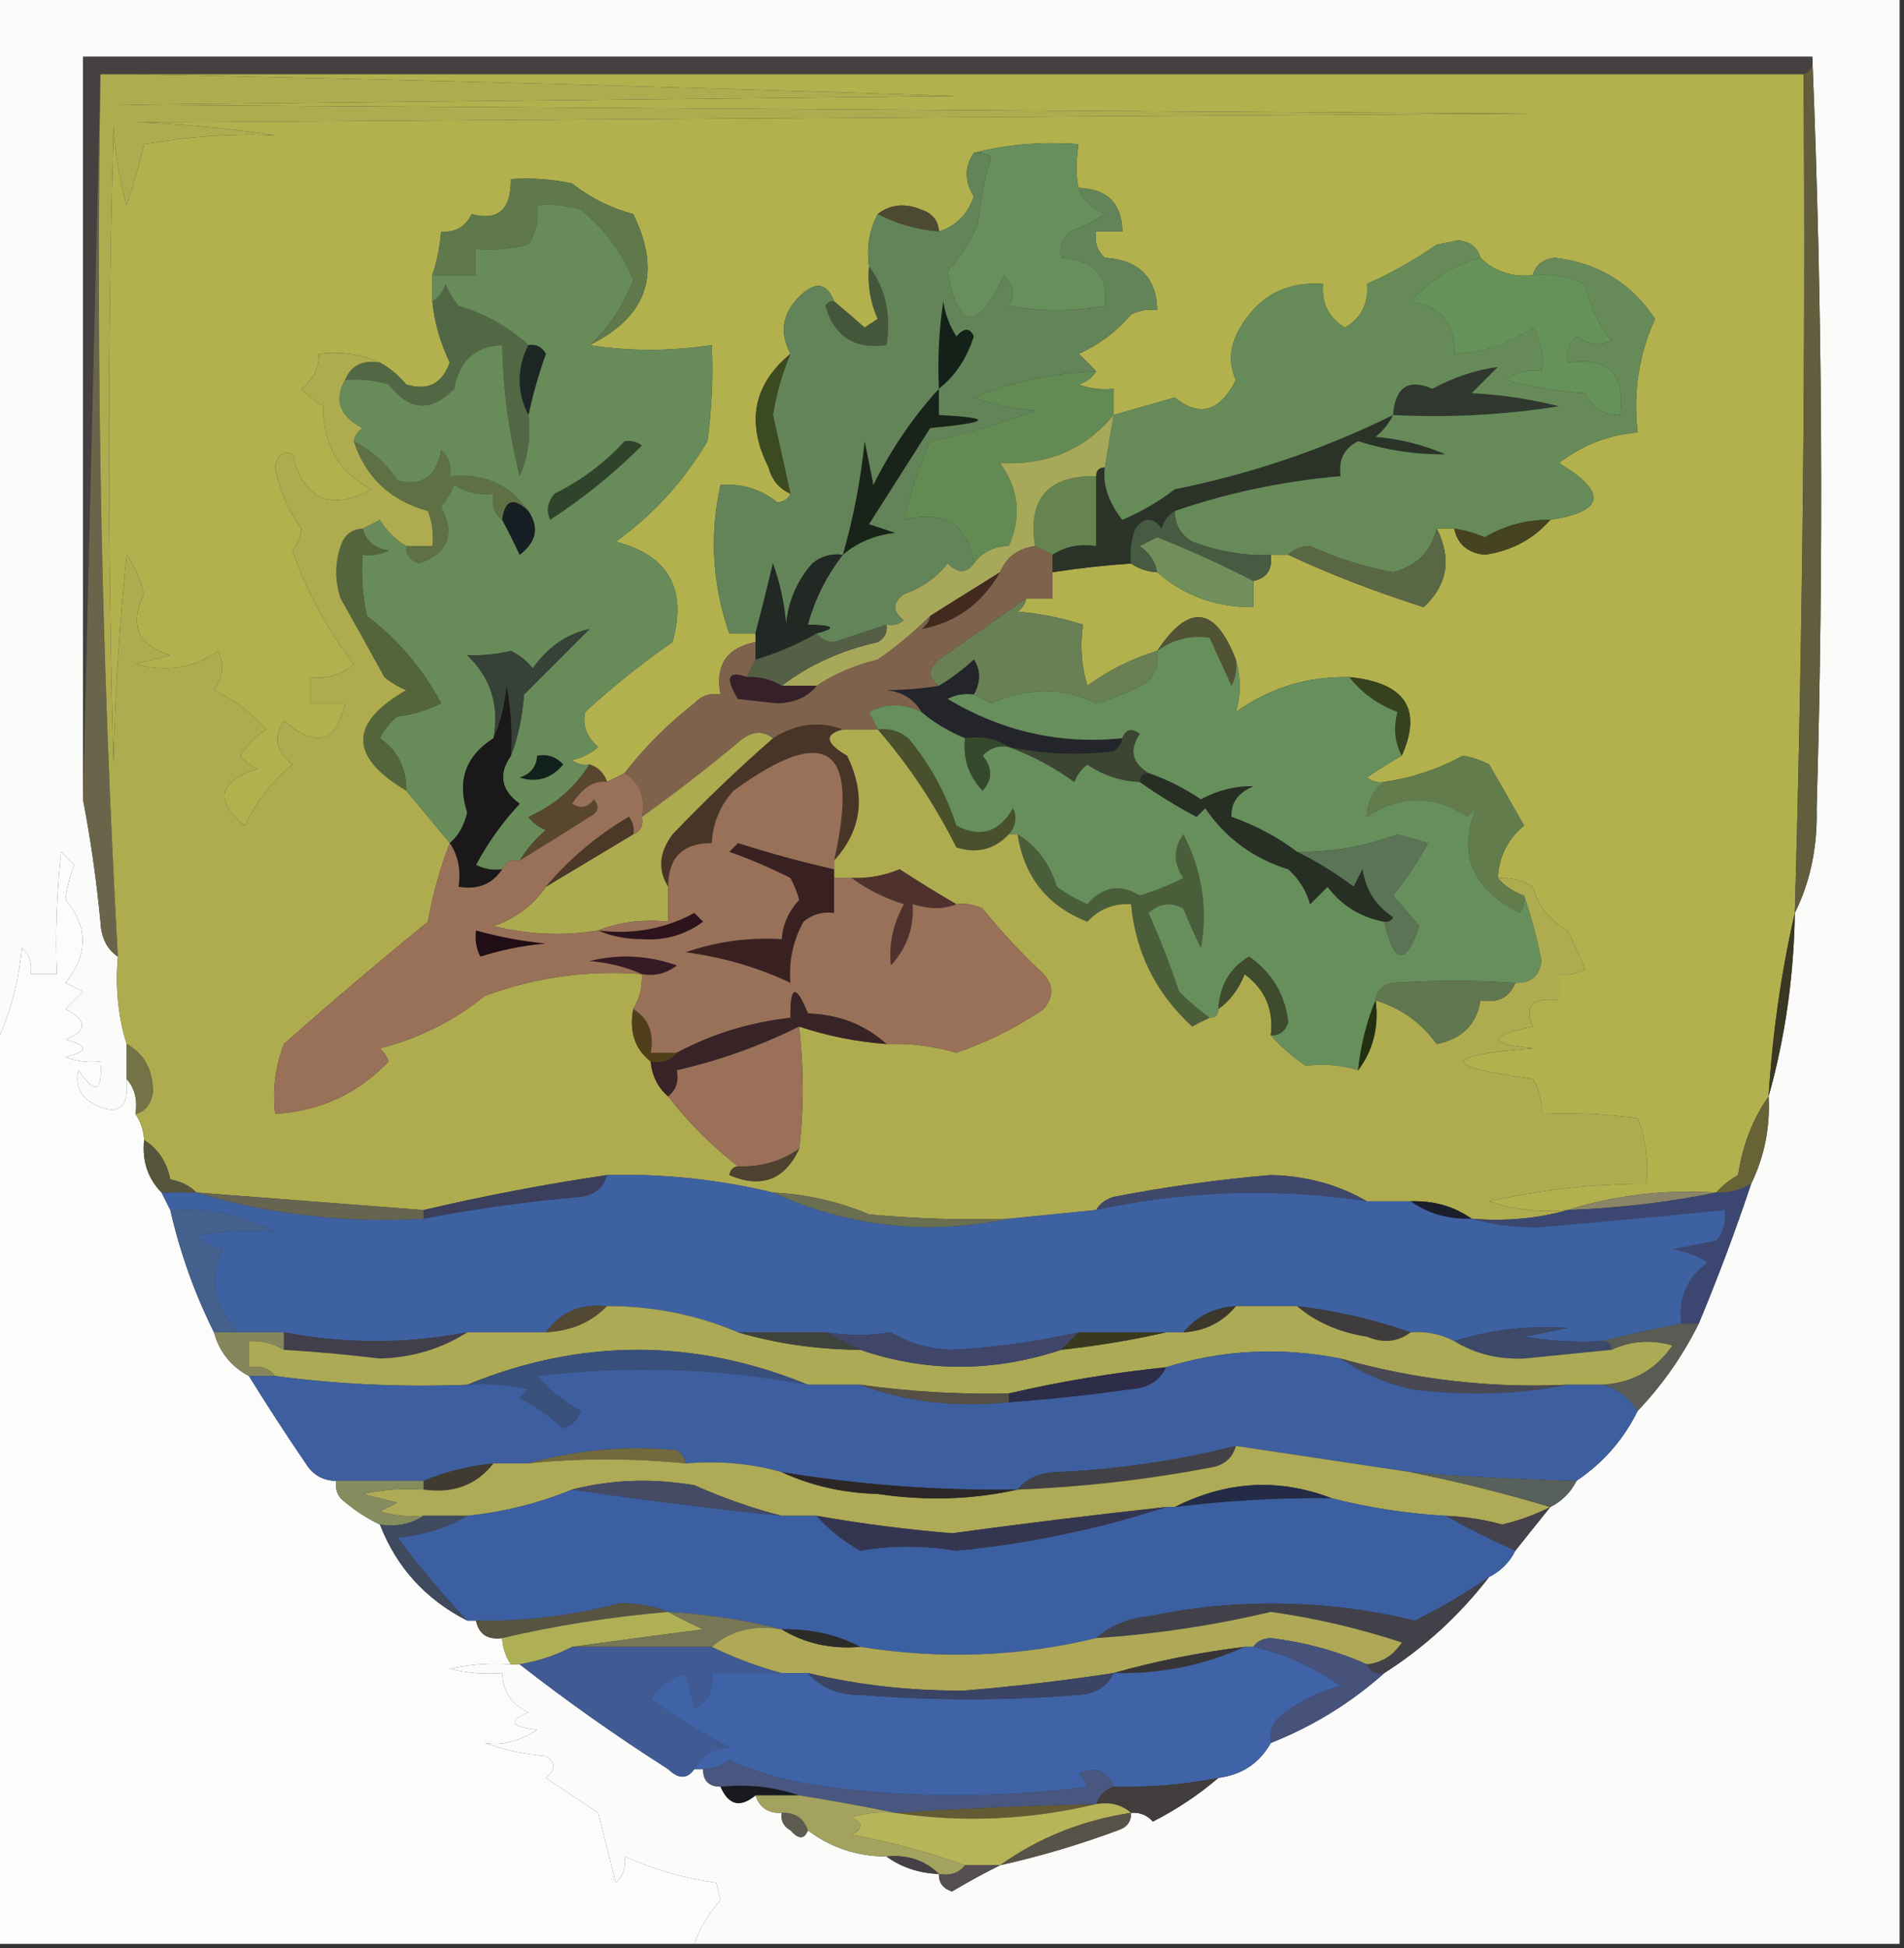 <?xml version="1.0" encoding="UTF-8"?>
<!DOCTYPE svg PUBLIC "-//W3C//DTD SVG 1.1//EN" "http://www.w3.org/Graphics/SVG/1.1/DTD/svg11.dtd">
<svg xmlns="http://www.w3.org/2000/svg" version="1.1" width="218px" height="223px" style="shape-rendering:geometricPrecision; text-rendering:geometricPrecision; image-rendering:optimizeQuality; fill-rule:evenodd; clip-rule:evenodd" xmlns:xlink="http://www.w3.org/1999/xlink">
<rect width="100%" height="100%" fill="#333333" stroke="none"/>
<g><path style="opacity:1" fill="#fbfcfa" d="M -0.5,-0.5 C 72.167,-0.5 144.833,-0.5 217.5,-0.5C 217.5,73.833 217.5,148.167 217.5,222.5C 171.5,222.5 125.5,222.5 79.5,222.5C 80.16,220.656 81.16,218.99 82.5,217.5C 82.333,216.833 82.167,216.167 82,215.5C 78.566,215.044 75.066,214.044 71.5,212.5C 71.719,213.675 71.386,214.675 70.5,215.5C 69.833,212.833 69.167,210.167 68.5,207.5C 66.5,206.167 64.5,204.833 62.5,203.5C 63.641,202.575 63.641,201.741 62.5,201C 60.099,200.814 57.766,200.314 55.5,199.5C 57.382,199.845 59.382,199.345 61.5,198C 58.456,197.641 58.122,196.974 60.5,196C 58.561,195.092 57.561,193.592 57.5,191.5C 55.473,191.662 53.473,191.495 51.5,191C 53.81,190.503 56.143,190.337 58.5,190.5C 58.833,190.5 59.167,190.5 59.5,190.5C 64.897,194.715 70.563,198.715 76.5,202.5C 77.687,203.653 78.687,203.653 79.5,202.5C 79.833,202.5 80.167,202.5 80.5,202.5C 80.5,203.833 81.167,204.5 82.5,204.5C 83.403,206.62 84.737,206.954 86.5,205.5C 86.973,206.906 87.973,207.573 89.5,207.5C 89.369,208.376 89.703,209.043 90.5,209.5C 91.429,210.55 92.095,210.55 92.5,209.5C 95.116,211.483 98.116,212.483 101.5,212.5C 103.214,213.738 105.214,214.405 107.5,214.5C 107.47,215.497 107.97,216.164 109,216.5C 110.858,215.394 112.692,214.394 114.5,213.5C 119.054,212.483 123.554,211.15 128,209.5C 129.03,209.164 129.53,208.497 129.5,207.5C 130.496,207.414 131.329,207.748 132,208.5C 134.74,207.101 137.24,205.434 139.5,203.5C 142.198,203.155 144.198,201.822 145.5,199.5C 150.339,197.584 154.672,194.918 158.5,191.5C 163.126,188.542 167.126,184.876 170.5,180.5C 171.833,179.833 172.833,178.833 173.5,177.5C 174.803,175.858 176.136,174.191 177.5,172.5C 178.833,171.833 179.833,170.833 180.5,169.5C 183.55,167.451 185.883,164.784 187.5,161.5C 190.313,158.554 192.646,155.221 194.5,151.5C 196.703,146.222 198.703,140.889 200.5,135.5C 202.023,132.37 202.689,129.037 202.5,125.5C 204.386,118.761 205.386,111.761 205.5,104.5C 207.268,100.956 208.102,96.956 208,92.5C 208.83,63.664 208.664,34.997 207.5,6.5C 141.5,6.5 75.5,6.5 9.5,6.5C 9.5,34.833 9.5,63.167 9.5,91.5C 10.382,96.086 11.048,100.753 11.5,105.5C 11.585,107.333 12.252,108.666 13.5,109.5C 13.187,113.042 13.521,116.375 14.5,119.5C 14.5,120.833 14.5,122.167 14.5,123.5C 14.808,126.713 13.641,127.713 11,126.5C 9.231,125.629 8.564,124.296 9,122.5C 10.908,125.332 11.741,124.999 11.5,121.5C 10.127,121.657 8.793,121.49 7.5,121C 10.167,120.333 10.167,119.667 7.5,119C 10.028,117.983 10.028,116.816 7.5,115.5C 8.167,114.833 8.833,114.167 9.5,113.5C 8.833,113.167 8.167,112.833 7.5,112.5C 10.119,109.252 10.119,106.085 7.5,103C 7.616,101.732 7.949,100.398 8.5,99C 8,98.5 7.5,98 7,97.5C 6.501,102.155 6.334,106.821 6.5,111.5C 5.5,111.5 4.5,111.5 3.5,111.5C 3.719,110.325 3.386,109.325 2.5,108.5C 2.112,112.589 1.112,116.256 -0.5,119.5C -0.5,79.5 -0.5,39.5 -0.5,-0.5 Z"/></g>
<g><path style="opacity:1" fill="#474041" d="M 207.5,6.5 C 207.672,7.492 207.338,8.158 206.5,8.5C 142.833,8.5 79.167,8.5 15.5,8.5C 14.167,8.5 12.833,8.5 11.5,8.5C 10.833,36.167 10.167,63.833 9.5,91.5C 9.5,63.167 9.5,34.833 9.5,6.5C 75.5,6.5 141.5,6.5 207.5,6.5 Z"/></g>
<g><path style="opacity:1" fill="#b3b14e" d="M 15.5,8.5 C 79.167,8.5 142.833,8.5 206.5,8.5C 206.738,40.511 206.405,72.511 205.5,104.5C 203.941,111.286 202.941,118.286 202.5,125.5C 200.702,128.031 199.535,131.031 199,134.5C 198.005,135.066 197.172,135.733 196.5,136.5C 190.57,136.128 184.903,136.795 179.5,138.5C 176.428,138.817 173.428,138.484 170.5,137.5C 176.427,136.175 182.427,135.508 188.5,135.5C 188.768,132.881 188.435,130.381 187.5,128C 183.848,127.501 180.182,127.335 176.5,127.5C 176.579,126.07 176.246,124.736 175.5,123.5C 164.893,122.022 164.893,120.856 175.5,120C 170.279,119.458 170.279,118.624 175.5,117.5C 174.477,115.105 175.477,114.105 178.5,114.5C 178.5,113.5 178.5,112.5 178.5,111.5C 179.552,111.649 180.552,111.483 181.5,111C 180.91,109.491 180.244,107.991 179.5,106.5C 177.465,105.403 176.132,103.737 175.5,101.5C 174.264,100.754 172.93,100.421 171.5,100.5C 171.624,98.048 172.624,96.048 174.5,94.5C 173.195,92.184 171.862,89.851 170.5,87.5C 169.554,87.013 168.554,86.68 167.5,86.5C 164.644,88.044 161.644,89.044 158.5,89.5C 157.761,89.631 157.094,89.464 156.5,89C 157.858,88.066 159.192,87.232 160.5,86.5C 162.877,81.137 160.877,78.137 154.5,77.5C 149.715,77.394 145.381,78.728 141.5,81.5C 142.087,79.581 142.087,77.581 141.5,75.5C 139.125,69.374 136.125,69.04 132.5,74.5C 129.622,75.37 126.955,76.703 124.5,78.5C 123.815,76.219 123.649,73.886 124,71.5C 121.595,70.726 119.095,70.226 116.5,70C 117.056,69.617 117.389,69.117 117.5,68.5C 118.5,68.5 119.5,68.5 120.5,68.5C 120.5,67.5 120.5,66.5 120.5,65.5C 123.482,65.037 126.482,64.704 129.5,64.5C 130.391,65.11 131.391,65.443 132.5,65.5C 135.554,68.188 139.22,69.521 143.5,69.5C 143.5,68.5 143.5,67.5 143.5,66.5C 145.048,66.179 145.715,65.179 145.5,63.5C 146.167,63.5 146.833,63.5 147.5,63.5C 152.126,65.672 157.292,67.672 163,69.5C 165.74,66.959 166.24,63.959 164.5,60.5C 165.167,60.5 165.833,60.5 166.5,60.5C 166.884,62.293 168.05,63.293 170,63.5C 173.067,63.052 175.567,61.719 177.5,59.5C 183.757,58.535 184.09,56.368 178.5,53C 181.148,50.95 184.148,49.784 187.5,49.5C 186.974,44.891 187.641,40.557 189.5,36.5C 186.805,32.421 182.972,30.088 178,29.5C 176.624,29.684 175.791,30.351 175.5,31.5C 173.114,31.741 171.114,31.075 169.5,29.5C 169.209,28.351 168.376,27.684 167,27.5C 166.167,27.667 165.333,27.833 164.5,28C 161.92,29.786 159.253,31.286 156.5,32.5C 156.709,34.714 155.876,36.381 154,37.5C 152.124,36.381 151.291,34.714 151.5,32.5C 147.311,32.182 144.145,33.848 142,37.5C 140.783,39.52 140.617,41.52 141.5,43.5C 139.668,47.124 137.334,47.791 134.5,45.5C 132.149,46.173 129.816,46.84 127.5,47.5C 127.5,46.5 127.5,45.5 127.5,44.5C 126.127,44.657 124.793,44.49 123.5,44C 124.416,43.722 125.082,43.222 125.5,42.5C 124.909,41.849 124.243,41.182 123.5,40.5C 125.849,39.444 127.849,37.944 129.5,36C 130.448,35.517 131.448,35.35 132.5,35.5C 132.413,31.759 130.413,29.759 126.5,29.5C 125.614,28.675 125.281,27.675 125.5,26.5C 126.5,26.5 127.5,26.5 128.5,26.5C 128.463,23.298 126.797,21.632 123.5,21.5C 123.178,20.142 123.178,18.475 123.5,16.5C 119.298,16.183 115.298,16.517 111.5,17.5C 110.421,19.081 110.421,20.747 111.5,22.5C 110.789,24.545 109.456,25.878 107.5,26.5C 107.423,25.25 106.756,24.417 105.5,24C 103.613,23.22 101.946,23.387 100.5,24.5C 99.539,26.265 99.205,28.265 99.5,30.5C 99.318,32.591 99.652,34.591 100.5,36.5C 100,36.833 99.5,37.167 99,37.5C 97.826,36.456 96.659,35.456 95.5,34.5C 94.746,32.534 93.579,32.2 92,33.5C 89.629,35.533 89.129,37.866 90.5,40.5C 86.242,44.028 85.409,48.361 88,53.5C 88.377,54.942 89.21,55.942 90.5,56.5C 90.265,57.097 89.765,57.43 89,57.5C 87.121,55.987 84.954,55.321 82.5,55.5C 81.223,61.241 81.557,66.907 83.5,72.5C 84.5,72.5 85.5,72.5 86.5,72.5C 86.5,72.833 86.5,73.167 86.5,73.5C 83.196,74.144 81.862,76.144 82.5,79.5C 81.325,79.281 80.325,79.614 79.5,80.5C 76.431,82.903 73.764,85.569 71.5,88.5C 70.833,88.833 70.167,89.167 69.5,89.5C 69.167,88.5 68.5,87.833 67.5,87.5C 66.761,87.631 66.094,87.464 65.5,87C 66.624,86.751 67.624,86.251 68.5,85.5C 67.167,84.38 66.667,83.047 67,81.5C 70.151,78.593 73.484,75.926 77,73.5C 78.696,67.39 76.529,63.556 70.5,62C 74.798,58.912 78.298,55.079 81,50.5C 81.499,46.848 81.665,43.182 81.5,39.5C 76.656,40.217 71.989,40.217 67.5,39.5C 74.14,36.246 75.807,31.246 72.5,24.5C 69.912,23.806 67.579,22.64 65.5,21C 63.19,20.503 60.857,20.337 58.5,20.5C 58.522,23.998 57.022,25.331 54,24.5C 53.29,25.973 52.124,26.64 50.5,26.5C 50.371,28.216 50.038,29.883 49.5,31.5C 49.5,32.5 49.5,33.5 49.5,34.5C 49.756,36.937 50.423,39.271 51.5,41.5C 50.616,43.942 48.949,44.775 46.5,44C 45.627,42.955 44.627,42.122 43.5,41.5C 41.393,40.532 39.059,40.198 36.5,40.5C 36.52,42.143 35.853,43.476 34.5,44.5C 35.242,45.287 36.075,45.953 37,46.5C 36.94,50.895 38.774,54.061 42.5,56C 37.813,58.547 34.813,57.214 33.5,52C 32.4,51.568 31.733,52.068 31.5,53.5C 31.98,56.054 32.98,58.388 34.5,60.5C 34.392,61.442 34.059,62.275 33.5,63C 35.066,67.653 37.399,71.986 40.5,76C 39.095,77.269 37.429,77.769 35.5,77.5C 35.5,78.5 35.5,79.5 35.5,80.5C 36.833,80.5 38.167,80.5 39.5,80.5C 38.539,84.996 36.206,85.663 32.5,82.5C 31.265,84.398 31.599,86.065 33.5,87.5C 31.143,89.455 29.31,91.788 28,94.5C 24.514,91.6 25.014,89.433 29.5,88C 28.692,87.692 28.025,87.192 27.5,86.5C 28.263,85.281 29.263,84.281 30.5,83.5C 28.798,81.586 26.798,80.086 24.5,79C 25.554,77.612 25.72,76.112 25,74.5C 22.159,76.504 18.993,77.004 15.5,76C 16.833,75.667 18.167,75.333 19.5,75C 15.75,73.834 14.75,71.5 16.5,68C 16.122,66.365 15.456,64.865 14.5,63.5C 13.668,71.479 13.168,79.479 13,87.5C 12.333,63.167 12.333,38.833 13,14.5C 13.179,17.553 13.679,20.553 14.5,23.5C 15.273,21.187 15.94,18.854 16.5,16.5C 21.738,15.602 26.738,15.269 31.5,15.5C 26.198,14.671 20.864,14.171 15.5,14C 68.833,13.667 122.167,13.333 175.5,13C 121.5,12.667 67.5,12.333 13.5,12C 45.5,11.667 77.5,11.333 109.5,11C 78.014,9.95 46.681,9.117 15.5,8.5 Z"/></g>
<g><path style="opacity:1" fill="#4d4a34" d="M 107.5,26.5 C 104.933,26.279 102.599,25.612 100.5,24.5C 101.946,23.387 103.613,23.22 105.5,24C 106.756,24.417 107.423,25.25 107.5,26.5 Z"/></g>
<g><path style="opacity:1" fill="#678f5c" d="M 111.5,17.5 C 115.298,16.517 119.298,16.183 123.5,16.5C 123.178,18.475 123.178,20.142 123.5,21.5C 124.007,22.859 125.007,23.859 126.5,24.5C 125.264,25.357 123.931,26.023 122.5,26.5C 121.614,27.325 121.281,28.325 121.5,29.5C 125.309,29.791 126.976,31.624 126.5,35C 122.833,35.667 119.167,35.667 115.5,35C 116.28,33.927 116.113,32.76 115,31.5C 111.849,38.04 109.682,37.874 108.5,31C 110.017,29.459 111.184,27.625 112,25.5C 112.226,22.905 112.726,20.405 113.5,18C 112.906,17.536 112.239,17.369 111.5,17.5 Z"/></g>
<g><path style="opacity:1" fill="#5f794b" d="M 67.5,39.5 C 69.759,37.405 71.426,34.905 72.5,32C 71.199,28.861 69.199,26.195 66.5,24C 64.866,23.506 63.199,23.34 61.5,23.5C 61.714,25.144 61.38,26.644 60.5,28C 58.527,28.495 56.527,28.662 54.5,28.5C 54.5,29.5 54.5,30.5 54.5,31.5C 52.833,31.5 51.167,31.5 49.5,31.5C 50.038,29.883 50.371,28.216 50.5,26.5C 52.124,26.64 53.29,25.973 54,24.5C 57.022,25.331 58.522,23.998 58.5,20.5C 60.857,20.337 63.19,20.503 65.5,21C 67.579,22.64 69.912,23.806 72.5,24.5C 75.807,31.246 74.14,36.246 67.5,39.5 Z"/></g>
<g><path style="opacity:1" fill="#44573a" d="M 99.5,30.5 C 101.388,32.988 102.055,35.988 101.5,39.5C 97.837,40.005 95.504,38.505 94.5,35C 94.728,34.601 95.062,34.435 95.5,34.5C 96.659,35.456 97.826,36.456 99,37.5C 99.5,37.167 100,36.833 100.5,36.5C 99.652,34.591 99.318,32.591 99.5,30.5 Z"/></g>
<g><path style="opacity:1" fill="#638458" d="M 111.5,17.5 C 112.239,17.369 112.906,17.536 113.5,18C 112.726,20.405 112.226,22.905 112,25.5C 111.184,27.625 110.017,29.459 108.5,31C 109.682,37.874 111.849,38.04 115,31.5C 116.113,32.76 116.28,33.927 115.5,35C 119.167,35.667 122.833,35.667 126.5,35C 126.976,31.624 125.309,29.791 121.5,29.5C 121.281,28.325 121.614,27.325 122.5,26.5C 123.931,26.023 125.264,25.357 126.5,24.5C 125.007,23.859 124.007,22.859 123.5,21.5C 126.797,21.632 128.463,23.298 128.5,26.5C 127.5,26.5 126.5,26.5 125.5,26.5C 125.281,27.675 125.614,28.675 126.5,29.5C 130.413,29.759 132.413,31.759 132.5,35.5C 131.448,35.35 130.448,35.517 129.5,36C 127.849,37.944 125.849,39.444 123.5,40.5C 124.243,41.182 124.909,41.849 125.5,42.5C 120.664,42.667 115.997,43.667 111.5,45.5C 113.766,46.314 116.1,46.814 118.5,47C 114.573,48.466 110.573,49.633 106.5,50.5C 105.241,53.366 104.241,56.366 103.5,59.5C 108.116,58.342 110.783,60.008 111.5,64.5C 110.687,65.653 109.687,65.653 108.5,64.5C 107.183,66.159 105.517,67.326 103.5,68C 102.167,69 102.167,70 103.5,71C 102.906,71.464 102.239,71.631 101.5,71.5C 99.516,72.156 97.516,72.822 95.5,73.5C 94.584,73.457 93.917,73.124 93.5,72.5C 95.85,71.89 95.517,71.556 92.5,71.5C 93.287,68.592 94.621,65.926 96.5,63.5C 95.178,63.33 94.011,63.663 93,64.5C 91.249,66.49 90.249,68.823 90,71.5C 89.814,69.1 89.314,66.766 88.5,64.5C 87.832,67.306 87.166,69.972 86.5,72.5C 85.5,72.5 84.5,72.5 83.5,72.5C 81.557,66.907 81.223,61.241 82.5,55.5C 84.954,55.321 87.121,55.987 89,57.5C 89.765,57.43 90.265,57.097 90.5,56.5C 89.839,53.512 89.172,50.512 88.5,47.5C 88.886,45.068 89.553,42.734 90.5,40.5C 89.129,37.866 89.629,35.533 92,33.5C 93.579,32.2 94.746,32.534 95.5,34.5C 95.062,34.435 94.728,34.601 94.5,35C 95.504,38.505 97.837,40.005 101.5,39.5C 102.055,35.988 101.388,32.988 99.5,30.5C 99.205,28.265 99.539,26.265 100.5,24.5C 102.599,25.612 104.933,26.279 107.5,26.5C 109.456,25.878 110.789,24.545 111.5,22.5C 110.421,20.747 110.421,19.081 111.5,17.5 Z"/></g>
<g><path style="opacity:1" fill="#615d3d" d="M 207.5,6.5 C 208.664,34.997 208.83,63.664 208,92.5C 208.102,96.956 207.268,100.956 205.5,104.5C 206.405,72.511 206.738,40.511 206.5,8.5C 207.338,8.158 207.672,7.492 207.5,6.5 Z"/></g>
<g><path style="opacity:1" fill="#142118" d="M 107.5,44.5 C 107.335,41.15 107.502,37.817 108,34.5C 108.219,35.938 108.719,37.271 109.5,38.5C 110.396,37.494 111.062,37.494 111.5,38.5C 110.696,41.033 109.363,43.033 107.5,44.5 Z"/></g>
<g><path style="opacity:1" fill="#3c4a1f" d="M 90.5,40.5 C 89.553,42.734 88.886,45.068 88.5,47.5C 89.172,50.512 89.839,53.512 90.5,56.5C 89.21,55.942 88.377,54.942 88,53.5C 85.409,48.361 86.242,44.028 90.5,40.5 Z"/></g>
<g><path style="opacity:1" fill="#526844" d="M 60.5,39.5 C 59.167,42.167 59.167,44.833 60.5,47.5C 60.808,49.924 60.474,52.257 59.5,54.5C 58.259,49.575 57.593,44.575 57.5,39.5C 54.405,39.626 52.572,41.293 52,44.5C 49.35,47.217 46.85,47.051 44.5,44C 42.866,43.507 41.199,43.34 39.5,43.5C 40.183,41.824 41.517,41.157 43.5,41.5C 44.627,42.122 45.627,42.955 46.5,44C 48.949,44.775 50.616,43.942 51.5,41.5C 50.423,39.271 49.756,36.937 49.5,34.5C 50.222,34.083 50.722,33.416 51,32.5C 51.374,33.416 51.874,34.25 52.5,35C 55.567,35.925 58.234,37.425 60.5,39.5 Z"/></g>
<g><path style="opacity:1" fill="#192319" d="M 107.5,44.5 C 107.5,45.5 107.5,46.5 107.5,47.5C 113.804,47.831 113.47,48.331 106.5,49C 104.162,52.679 101.829,56.346 99.5,60C 100.5,60.333 101.5,60.667 102.5,61C 100.189,61.236 98.189,62.069 96.5,63.5C 97.715,59.276 98.549,54.943 99,50.5C 99.333,52.167 99.667,53.833 100,55.5C 102.029,51.42 104.529,47.754 107.5,44.5 Z"/></g>
<g><path style="opacity:1" fill="#2b3329" d="M 159.5,47.5 C 159.047,48.458 158.381,49.292 157.5,50C 160.289,50.241 162.956,50.908 165.5,52C 162.132,52.05 158.798,51.55 155.5,50.5C 153.889,51.32 153.222,52.654 153.5,54.5C 146.893,55.072 140.56,56.406 134.5,58.5C 133.778,58.917 133.278,59.584 133,60.5C 132,59.167 131,59.167 130,60.5C 129.51,61.793 129.343,63.127 129.5,64.5C 126.482,64.704 123.482,65.037 120.5,65.5C 120.5,64.833 120.5,64.167 120.5,63.5C 121.919,62.549 123.585,62.215 125.5,62.5C 125.5,59.833 125.5,57.167 125.5,54.5C 125.5,53.833 125.833,53.5 126.5,53.5C 126.235,55.444 126.902,57.444 128.5,59.5C 130.664,58.586 132.664,57.419 134.5,56C 143.283,54.239 151.616,51.406 159.5,47.5 Z"/></g>
<g><path style="opacity:1" fill="#6a654a" d="M 11.5,8.5 C 10.969,42.208 11.635,75.875 13.5,109.5C 12.252,108.666 11.585,107.333 11.5,105.5C 11.048,100.753 10.382,96.086 9.5,91.5C 10.167,63.833 10.833,36.167 11.5,8.5 Z"/></g>
<g><path style="opacity:1" fill="#5f7044" d="M 40.5,50.5 C 42.553,51.534 44.22,53.034 45.5,55C 48.329,55.689 49.996,54.522 50.5,51.5C 51.386,52.325 51.719,53.325 51.5,54.5C 55.409,54.136 58.409,55.47 60.5,58.5C 58.804,56.871 57.804,57.204 57.5,59.5C 56.596,58.791 56.263,57.791 56.5,56.5C 54.856,56.714 53.356,56.38 52,55.5C 51.626,56.416 51.126,57.25 50.5,58C 52.143,61.143 51.309,63.309 48,64.5C 46.97,64.164 46.47,63.497 46.5,62.5C 47.5,62.5 48.5,62.5 49.5,62.5C 49.657,61.127 49.49,59.793 49,58.5C 44.689,57.304 41.855,54.638 40.5,50.5 Z"/></g>
<g><path style="opacity:1" fill="#668b59" d="M 169.5,29.5 C 166.329,30.436 163.662,32.103 161.5,34.5C 164.98,35.057 166.647,37.057 166.5,40.5C 169.816,40.373 172.816,39.373 175.5,37.5C 176.452,39.045 176.785,40.712 176.5,42.5C 175.022,42.238 173.689,42.571 172.5,43.5C 175.447,44.321 178.447,44.821 181.5,45C 182.308,46.706 183.641,47.539 185.5,47.5C 186.161,42.832 184.161,40.832 179.5,41.5C 179.281,40.325 179.614,39.325 180.5,38.5C 181.768,39.428 183.101,39.595 184.5,39C 183.036,37.136 182.036,34.969 181.5,32.5C 179.591,31.652 177.591,31.318 175.5,31.5C 175.791,30.351 176.624,29.684 178,29.5C 182.972,30.088 186.805,32.421 189.5,36.5C 187.641,40.557 186.974,44.891 187.5,49.5C 184.148,49.784 181.148,50.95 178.5,53C 184.09,56.368 183.757,58.535 177.5,59.5C 174.819,59.462 172.319,60.129 170,61.5C 168.862,61.011 167.695,60.678 166.5,60.5C 165.833,60.5 165.167,60.5 164.5,60.5C 163.881,63.119 162.214,64.786 159.5,65.5C 156.156,64.876 152.989,63.876 150,62.5C 148.93,62.528 148.097,62.861 147.5,63.5C 146.833,63.5 146.167,63.5 145.5,63.5C 142.68,63.663 139.68,63.163 136.5,62C 135.177,61.184 134.511,60.017 134.5,58.5C 140.56,56.406 146.893,55.072 153.5,54.5C 153.222,52.654 153.889,51.32 155.5,50.5C 158.798,51.55 162.132,52.05 165.5,52C 162.956,50.908 160.289,50.241 157.5,50C 158.381,49.292 159.047,48.458 159.5,47.5C 151.616,51.406 143.283,54.239 134.5,56C 132.664,57.419 130.664,58.586 128.5,59.5C 126.902,57.444 126.235,55.444 126.5,53.5C 126.833,51.5 127.167,49.5 127.5,47.5C 129.816,46.84 132.149,46.173 134.5,45.5C 137.334,47.791 139.668,47.124 141.5,43.5C 140.617,41.52 140.783,39.52 142,37.5C 144.145,33.848 147.311,32.182 151.5,32.5C 151.291,34.714 152.124,36.381 154,37.5C 155.876,36.381 156.709,34.714 156.5,32.5C 159.253,31.286 161.92,29.786 164.5,28C 165.333,27.833 166.167,27.667 167,27.5C 168.376,27.684 169.209,28.351 169.5,29.5 Z"/></g>
<g><path style="opacity:1" fill="#2f372f" d="M 159.5,47.5 C 159.744,44.305 161.244,43.305 164,44.5C 166.453,43.173 168.953,42.339 171.5,42C 170.5,43 169.5,44 168.5,45C 171.882,45.176 175.215,45.676 178.5,46.5C 172.202,47.496 165.868,47.83 159.5,47.5 Z"/></g>
<g><path style="opacity:1" fill="#659259" d="M 169.5,29.5 C 171.114,31.075 173.114,31.741 175.5,31.5C 177.591,31.318 179.591,31.652 181.5,32.5C 182.036,34.969 183.036,37.136 184.5,39C 183.101,39.595 181.768,39.428 180.5,38.5C 179.614,39.325 179.281,40.325 179.5,41.5C 184.161,40.832 186.161,42.832 185.5,47.5C 183.641,47.539 182.308,46.706 181.5,45C 178.447,44.821 175.447,44.321 172.5,43.5C 173.689,42.571 175.022,42.238 176.5,42.5C 176.785,40.712 176.452,39.045 175.5,37.5C 172.816,39.373 169.816,40.373 166.5,40.5C 166.647,37.057 164.98,35.057 161.5,34.5C 163.662,32.103 166.329,30.436 169.5,29.5 Z"/></g>
<g><path style="opacity:1" fill="#628a53" d="M 125.5,42.5 C 125.082,43.222 124.416,43.722 123.5,44C 124.793,44.49 126.127,44.657 127.5,44.5C 127.5,45.5 127.5,46.5 127.5,47.5C 124.235,51.456 119.902,53.29 114.5,53C 116.666,55.989 116.999,59.155 115.5,62.5C 113.801,62.527 112.467,63.194 111.5,64.5C 110.783,60.008 108.116,58.342 103.5,59.5C 104.241,56.366 105.241,53.366 106.5,50.5C 110.573,49.633 114.573,48.466 118.5,47C 116.1,46.814 113.766,46.314 111.5,45.5C 115.997,43.667 120.664,42.667 125.5,42.5 Z"/></g>
<g><path style="opacity:1" fill="#65844f" d="M 125.5,54.5 C 125.5,57.167 125.5,59.833 125.5,62.5C 123.585,62.215 121.919,62.549 120.5,63.5C 119.833,63.167 119.167,62.833 118.5,62.5C 117.656,57.083 119.99,54.416 125.5,54.5 Z"/></g>
<g><path style="opacity:1" fill="#454320" d="M 177.5,59.5 C 175.567,61.719 173.067,63.052 170,63.5C 168.05,63.293 166.884,62.293 166.5,60.5C 167.695,60.678 168.862,61.011 170,61.5C 172.319,60.129 174.819,59.462 177.5,59.5 Z"/></g>
<g><path style="opacity:1" fill="#465b41" d="M 134.5,58.5 C 134.511,60.017 135.177,61.184 136.5,62C 139.68,63.163 142.68,63.663 145.5,63.5C 145.715,65.179 145.048,66.179 143.5,66.5C 140.003,64.691 136.336,63.025 132.5,61.5C 131.833,61.833 131.167,62.167 130.5,62.5C 131.612,63.265 132.279,64.265 132.5,65.5C 131.391,65.443 130.391,65.11 129.5,64.5C 129.343,63.127 129.51,61.793 130,60.5C 131,59.167 132,59.167 133,60.5C 133.278,59.584 133.778,58.917 134.5,58.5 Z"/></g>
<g><path style="opacity:1" fill="#718f5b" d="M 143.5,66.5 C 143.5,67.5 143.5,68.5 143.5,69.5C 139.22,69.521 135.554,68.188 132.5,65.5C 132.279,64.265 131.612,63.265 130.5,62.5C 131.167,62.167 131.833,61.833 132.5,61.5C 136.336,63.025 140.003,64.691 143.5,66.5 Z"/></g>
<g><path style="opacity:1" fill="#5a6745" d="M 164.5,60.5 C 166.24,63.959 165.74,66.959 163,69.5C 157.292,67.672 152.126,65.672 147.5,63.5C 148.097,62.861 148.93,62.528 150,62.5C 152.989,63.876 156.156,64.876 159.5,65.5C 162.214,64.786 163.881,63.119 164.5,60.5 Z"/></g>
<g><path style="opacity:1" fill="#a7a85a" d="M 127.5,47.5 C 127.167,49.5 126.833,51.5 126.5,53.5C 125.833,53.5 125.5,53.833 125.5,54.5C 119.99,54.416 117.656,57.083 118.5,62.5C 116.57,62.771 115.236,63.771 114.5,65.5C 111.851,67.14 109.184,68.807 106.5,70.5C 104.731,72.278 102.731,73.945 100.5,75.5C 97.898,76.132 95.564,77.132 93.5,78.5C 92.167,78.5 90.833,78.5 89.5,78.5C 92.632,76.108 96.299,74.441 100.5,73.5C 101.298,73.043 101.631,72.376 101.5,71.5C 102.239,71.631 102.906,71.464 103.5,71C 102.167,70 102.167,69 103.5,68C 105.517,67.326 107.183,66.159 108.5,64.5C 109.687,65.653 110.687,65.653 111.5,64.5C 112.467,63.194 113.801,62.527 115.5,62.5C 116.999,59.155 116.666,55.989 114.5,53C 119.902,53.29 124.235,51.456 127.5,47.5 Z"/></g>
<g><path style="opacity:1" fill="#422a1e" d="M 114.5,65.5 C 112.393,69.135 109.393,71.301 105.5,72C 106.056,71.617 106.389,71.117 106.5,70.5C 109.184,68.807 111.851,67.14 114.5,65.5 Z"/></g>
<g><path style="opacity:1" fill="#688b5a" d="M 67.5,39.5 C 71.989,40.217 76.656,40.217 81.5,39.5C 81.665,43.182 81.499,46.848 81,50.5C 78.298,55.079 74.798,58.912 70.5,62C 76.529,63.556 78.696,67.39 77,73.5C 73.484,75.926 70.151,78.593 67,81.5C 66.667,83.047 67.167,84.38 68.5,85.5C 67.624,86.251 66.624,86.751 65.5,87C 66.094,87.464 66.761,87.631 67.5,87.5C 65.797,90.192 63.464,92.192 60.5,93.5C 61.025,94.192 61.692,94.692 62.5,95C 61.29,96.039 60.29,97.206 59.5,98.5C 58.508,98.328 57.842,98.662 57.5,99.5C 56.448,99.65 55.448,99.483 54.5,99C 55.854,96.452 57.521,94.119 59.5,92C 57.365,90.444 57.032,88.611 58.5,86.5C 59.314,84.369 59.814,82.036 60,79.5C 62.473,77.027 64.973,74.527 67.5,72C 64.907,72.546 62.74,74.046 61,76.5C 60.311,75.643 59.478,74.977 58.5,74.5C 56.979,74.88 55.313,75.046 53.5,75C 56.186,77.546 57.186,80.713 56.5,84.5C 53.306,86.537 52.306,89.371 53.5,93C 53.127,94.55 52.46,95.717 51.5,96.5C 49.81,94.481 48.144,92.481 46.5,90.5C 46.559,87.951 45.559,85.951 43.5,84.5C 43.977,83.522 44.643,82.689 45.5,82C 47.256,81.798 48.922,81.298 50.5,80.5C 48.406,76.546 45.572,73.213 42,70.5C 41.503,68.19 41.337,65.857 41.5,63.5C 42.552,63.65 43.552,63.483 44.5,63C 42.881,62.764 41.881,61.931 41.5,60.5C 42.15,60.196 42.816,59.863 43.5,59.5C 44.288,60.77 45.288,61.77 46.5,62.5C 46.47,63.497 46.97,64.164 48,64.5C 51.309,63.309 52.143,61.143 50.5,58C 51.126,57.25 51.626,56.416 52,55.5C 53.356,56.38 54.856,56.714 56.5,56.5C 56.263,57.791 56.596,58.791 57.5,59.5C 58.161,60.718 58.828,62.051 59.5,63.5C 61.424,62.035 61.757,60.368 60.5,58.5C 58.409,55.47 55.409,54.136 51.5,54.5C 51.719,53.325 51.386,52.325 50.5,51.5C 49.996,54.522 48.329,55.689 45.5,55C 44.22,53.034 42.553,51.534 40.5,50.5C 40.611,49.883 40.944,49.383 41.5,49C 38.874,47.628 38.208,45.795 39.5,43.5C 41.199,43.34 42.866,43.507 44.5,44C 46.85,47.051 49.35,47.217 52,44.5C 52.572,41.293 54.405,39.626 57.5,39.5C 57.593,44.575 58.259,49.575 59.5,54.5C 60.474,52.257 60.808,49.924 60.5,47.5C 61.008,45.135 61.675,42.801 62.5,40.5C 62.043,39.703 61.376,39.369 60.5,39.5C 58.234,37.425 55.567,35.925 52.5,35C 51.874,34.25 51.374,33.416 51,32.5C 50.722,33.416 50.222,34.083 49.5,34.5C 49.5,33.5 49.5,32.5 49.5,31.5C 51.167,31.5 52.833,31.5 54.5,31.5C 54.5,30.5 54.5,29.5 54.5,28.5C 56.527,28.662 58.527,28.495 60.5,28C 61.38,26.644 61.714,25.144 61.5,23.5C 63.199,23.34 64.866,23.506 66.5,24C 69.199,26.195 71.199,28.861 72.5,32C 71.426,34.905 69.759,37.405 67.5,39.5 Z"/></g>
<g><path style="opacity:1" fill="#171e24" d="M 60.5,58.5 C 61.757,60.368 61.424,62.035 59.5,63.5C 58.828,62.051 58.161,60.718 57.5,59.5C 57.804,57.204 58.804,56.871 60.5,58.5 Z"/></g>
<g><path style="opacity:1" fill="#30442c" d="M 71.5,50.5 C 72.239,50.369 72.906,50.536 73.5,51C 70.314,54.182 66.814,57.016 63,59.5C 62.508,58.451 62.674,57.451 63.5,56.5C 66.583,54.969 69.25,52.969 71.5,50.5 Z"/></g>
<g><path style="opacity:1" fill="#1e2726" d="M 60.5,39.5 C 61.376,39.369 62.043,39.703 62.5,40.5C 61.675,42.801 61.008,45.135 60.5,47.5C 59.167,44.833 59.167,42.167 60.5,39.5 Z"/></g>
<g><path style="opacity:1" fill="#222824" d="M 96.5,63.5 C 94.621,65.926 93.287,68.592 92.5,71.5C 95.517,71.556 95.85,71.89 93.5,72.5C 91.287,73.773 88.954,74.773 86.5,75.5C 86.5,74.833 86.5,74.167 86.5,73.5C 86.5,73.167 86.5,72.833 86.5,72.5C 87.166,69.972 87.832,67.306 88.5,64.5C 89.314,66.766 89.814,69.1 90,71.5C 90.249,68.823 91.249,66.49 93,64.5C 94.011,63.663 95.178,63.33 96.5,63.5 Z"/></g>
<g><path style="opacity:1" fill="#688053" d="M 117.5,68.5 C 117.389,69.117 117.056,69.617 116.5,70C 119.095,70.226 121.595,70.726 124,71.5C 123.649,73.886 123.815,76.219 124.5,78.5C 126.955,76.703 129.622,75.37 132.5,74.5C 132.67,75.822 132.337,76.989 131.5,78C 129.615,79.088 127.615,79.921 125.5,80.5C 121.741,78.644 117.741,78.644 113.5,80.5C 112.817,80.137 112.15,79.804 111.5,79.5C 112.292,78.033 112.292,76.7 111.5,75.5C 110.201,76.694 108.868,77.694 107.5,78.5C 106.224,77.614 106.224,76.614 107.5,75.5C 110.869,73.116 114.203,70.783 117.5,68.5 Z"/></g>
<g><path style="opacity:1" fill="#55653b" d="M 41.5,60.5 C 41.881,61.931 42.881,62.764 44.5,63C 43.552,63.483 42.552,63.65 41.5,63.5C 41.337,65.857 41.503,68.19 42,70.5C 45.572,73.213 48.406,76.546 50.5,80.5C 48.922,81.298 47.256,81.798 45.5,82C 44.643,82.689 43.977,83.522 43.5,84.5C 45.559,85.951 46.559,87.951 46.5,90.5C 39.952,86.599 39.952,82.766 46.5,79C 45.584,78.626 44.75,78.126 44,77.5C 42.366,74.52 40.7,71.52 39,68.5C 38.333,66.5 38.333,64.5 39,62.5C 39.417,61.244 40.25,60.577 41.5,60.5 Z"/></g>
<g><path style="opacity:1" fill="#515434" d="M 141.5,75.5 C 141.649,76.552 141.483,77.552 141,78.5C 140.163,76.649 139.329,74.816 138.5,73C 136.311,72.678 134.311,73.178 132.5,74.5C 136.125,69.04 139.125,69.374 141.5,75.5 Z"/></g>
<g><path style="opacity:1" fill="#545f45" d="M 101.5,71.5 C 101.631,72.376 101.298,73.043 100.5,73.5C 96.299,74.441 92.632,76.108 89.5,78.5C 88.292,77.766 86.959,77.433 85.5,77.5C 85.833,76.833 86.167,76.167 86.5,75.5C 88.954,74.773 91.287,73.773 93.5,72.5C 93.917,73.124 94.584,73.457 95.5,73.5C 97.516,72.822 99.516,72.156 101.5,71.5 Z"/></g>
<g><path style="opacity:1" fill="#364238" d="M 58.5,86.5 C 58.664,83.813 58.497,81.146 58,78.5C 57.809,80.708 57.309,82.708 56.5,84.5C 57.186,80.713 56.186,77.546 53.5,75C 55.313,75.046 56.979,74.88 58.5,74.5C 59.478,74.977 60.311,75.643 61,76.5C 62.74,74.046 64.907,72.546 67.5,72C 64.973,74.527 62.473,77.027 60,79.5C 59.814,82.036 59.314,84.369 58.5,86.5 Z"/></g>
<g><path style="opacity:1" fill="#24252b" d="M 111.5,79.5 C 110.448,79.35 109.448,79.517 108.5,80C 114.752,83.732 121.419,85.232 128.5,84.5C 128.389,85.117 128.056,85.617 127.5,86C 123.476,86.497 119.476,86.331 115.5,85.5C 114.081,84.549 112.415,84.216 110.5,84.5C 108.632,83.737 106.965,82.737 105.5,81.5C 104.653,80.034 103.32,79.2 101.5,79C 103.724,78.96 105.724,78.794 107.5,78.5C 108.868,77.694 110.201,76.694 111.5,75.5C 112.292,76.7 112.292,78.033 111.5,79.5 Z"/></g>
<g><path style="opacity:1" fill="#49502c" d="M 100.5,83.5 C 101.822,83.33 102.989,83.663 104,84.5C 106.474,87.476 108.307,90.809 109.5,94.5C 112.228,95.94 114.395,95.273 116,92.5C 116.47,93.577 116.303,94.577 115.5,95.5C 113.84,97.248 111.84,97.748 109.5,97C 107.003,92.033 104.003,87.533 100.5,83.5 Z"/></g>
<g><path style="opacity:1" fill="#36411e" d="M 154.5,77.5 C 160.877,78.137 162.877,81.137 160.5,86.5C 159.691,84.987 159.524,83.32 160,81.5C 157.689,80.603 155.856,79.27 154.5,77.5 Z"/></g>
<g><path style="opacity:1" fill="#483527" d="M 96.5,83.5 C 94.343,84.053 94.51,85.053 97,86.5C 99.185,91.027 98.685,95.027 95.5,98.5C 98.48,85.418 94.647,82.751 84,90.5C 82.441,92.217 81.608,94.217 81.5,96.5C 78.167,96.5 76.5,98.167 76.5,101.5C 75.291,99.565 75.458,97.565 77,95.5C 80.676,91.657 84.509,87.99 88.5,84.5C 91.175,82.811 93.842,82.477 96.5,83.5 Z"/></g>
<g><path style="opacity:1" fill="#7e624b" d="M 118.5,62.5 C 119.167,62.833 119.833,63.167 120.5,63.5C 120.5,64.167 120.5,64.833 120.5,65.5C 120.5,66.5 120.5,67.5 120.5,68.5C 119.5,68.5 118.5,68.5 117.5,68.5C 114.203,70.783 110.869,73.116 107.5,75.5C 106.224,76.614 106.224,77.614 107.5,78.5C 105.724,78.794 103.724,78.96 101.5,79C 103.32,79.2 104.653,80.034 105.5,81.5C 103.46,80.481 101.46,80.481 99.5,81.5C 99.863,82.183 100.196,82.85 100.5,83.5C 99.167,83.5 97.833,83.5 96.5,83.5C 93.842,82.477 91.175,82.811 88.5,84.5C 87.279,83.535 85.946,83.702 84.5,85C 80.935,87.961 77.268,90.794 73.5,93.5C 73.923,91.219 73.256,89.552 71.5,88.5C 73.764,85.569 76.431,82.903 79.5,80.5C 80.325,79.614 81.325,79.281 82.5,79.5C 81.862,76.144 83.196,74.144 86.5,73.5C 86.5,74.167 86.5,74.833 86.5,75.5C 86.167,76.167 85.833,76.833 85.5,77.5C 83.337,76.719 83.004,77.553 84.5,80C 86,80.167 87.5,80.333 89,80.5C 90.986,80.431 92.486,79.765 93.5,78.5C 95.564,77.132 97.898,76.132 100.5,75.5C 102.731,73.945 104.731,72.278 106.5,70.5C 106.389,71.117 106.056,71.617 105.5,72C 109.393,71.301 112.393,69.135 114.5,65.5C 115.236,63.771 116.57,62.771 118.5,62.5 Z"/></g>
<g><path style="opacity:1" fill="#362029" d="M 85.5,77.5 C 86.959,77.433 88.292,77.766 89.5,78.5C 90.833,78.5 92.167,78.5 93.5,78.5C 92.486,79.765 90.986,80.431 89,80.5C 87.5,80.333 86,80.167 84.5,80C 83.004,77.553 83.337,76.719 85.5,77.5 Z"/></g>
<g><path style="opacity:1" fill="#627c4c" d="M 171.5,100.5 C 172.29,101.401 173.29,102.068 174.5,102.5C 174.631,103.239 174.464,103.906 174,104.5C 168.537,101.733 166.87,97.733 169,92.5C 168.667,92.833 168.333,93.167 168,93.5C 164.183,90.935 160.35,90.935 156.5,93.5C 156.527,91.801 157.194,90.467 158.5,89.5C 161.644,89.044 164.644,88.044 167.5,86.5C 168.554,86.68 169.554,87.013 170.5,87.5C 171.862,89.851 173.195,92.184 174.5,94.5C 172.624,96.048 171.624,98.048 171.5,100.5 Z"/></g>
<g><path style="opacity:1" fill="#1a1819" d="M 58.5,86.5 C 57.032,88.611 57.365,90.444 59.5,92C 57.521,94.119 55.854,96.452 54.5,99C 55.448,99.483 56.448,99.65 57.5,99.5C 56.365,101.213 54.698,101.88 52.5,101.5C 52.785,99.585 52.451,97.919 51.5,96.5C 52.46,95.717 53.127,94.55 53.5,93C 52.306,89.371 53.306,86.537 56.5,84.5C 57.309,82.708 57.809,80.708 58,78.5C 58.497,81.146 58.664,83.813 58.5,86.5 Z"/></g>
<g><path style="opacity:1" fill="#fcfdfb" d="M 14.5,123.5 C 15.434,124.568 15.768,125.901 15.5,127.5C 16.11,128.391 16.443,129.391 16.5,130.5C 16.259,132.898 16.926,134.898 18.5,136.5C 18.833,137.167 19.167,137.833 19.5,138.5C 20.622,143.401 22.289,148.067 24.5,152.5C 25.124,154.754 26.457,156.421 28.5,157.5C 30.571,160.85 32.738,164.183 35,167.5C 35.816,168.823 36.983,169.489 38.5,169.5C 38.369,170.239 38.536,170.906 39,171.5C 40.4,172.748 41.9,173.748 43.5,174.5C 45.406,179.408 48.739,183.075 53.5,185.5C 53.833,185.5 54.167,185.5 54.5,185.5C 54.821,187.048 55.821,187.715 57.5,187.5C 57.557,188.609 57.89,189.609 58.5,190.5C 56.143,190.337 53.81,190.503 51.5,191C 53.473,191.495 55.473,191.662 57.5,191.5C 57.561,193.592 58.561,195.092 60.5,196C 58.122,196.974 58.456,197.641 61.5,198C 59.382,199.345 57.382,199.845 55.5,199.5C 57.766,200.314 60.099,200.814 62.5,201C 63.641,201.741 63.641,202.575 62.5,203.5C 64.5,204.833 66.5,206.167 68.5,207.5C 69.167,210.167 69.833,212.833 70.5,215.5C 71.386,214.675 71.719,213.675 71.5,212.5C 75.066,214.044 78.566,215.044 82,215.5C 82.167,216.167 82.333,216.833 82.5,217.5C 81.16,218.99 80.16,220.656 79.5,222.5C 52.833,222.5 26.167,222.5 -0.5,222.5C -0.5,188.167 -0.5,153.833 -0.5,119.5C 1.112,116.256 2.112,112.589 2.5,108.5C 3.386,109.325 3.719,110.325 3.5,111.5C 4.5,111.5 5.5,111.5 6.5,111.5C 6.334,106.821 6.501,102.155 7,97.5C 7.5,98 8,98.5 8.5,99C 7.949,100.398 7.616,101.732 7.5,103C 10.119,106.085 10.119,109.252 7.5,112.5C 8.167,112.833 8.833,113.167 9.5,113.5C 8.833,114.167 8.167,114.833 7.5,115.5C 10.028,116.816 10.028,117.983 7.5,119C 10.167,119.667 10.167,120.333 7.5,121C 8.793,121.49 10.127,121.657 11.5,121.5C 11.741,124.999 10.908,125.332 9,122.5C 8.564,124.296 9.231,125.629 11,126.5C 13.641,127.713 14.808,126.713 14.5,123.5 Z"/></g>
<g><path style="opacity:1" fill="#4b5e3a" d="M 116.5,95.5 C 118.686,96.823 120.186,98.823 121,101.5C 122.085,102.293 123.252,102.96 124.5,103.5C 126.249,101.469 128.249,101.135 130.5,102.5C 132.225,101.985 133.892,101.318 135.5,100.5C 134.319,98.802 134.319,97.135 135.5,95.5C 137.64,99.695 138.307,104.029 137.5,108.5C 136.756,107.009 136.09,105.509 135.5,104C 134.056,103.219 132.723,103.386 131.5,104.5C 132.819,107.442 133.985,110.442 135,113.5C 136.145,114.636 137.312,115.636 138.5,116.5C 137.85,116.804 137.183,117.137 136.5,117.5C 132.356,113.703 130.023,109.036 129.5,103.5C 127.516,103.383 125.85,104.05 124.5,105.5C 119.937,103.719 117.271,100.386 116.5,95.5 Z"/></g>
<g><path style="opacity:1" fill="#678f5c" d="M 141.5,75.5 C 142.087,77.581 142.087,79.581 141.5,81.5C 145.381,78.728 149.715,77.394 154.5,77.5C 155.856,79.27 157.689,80.603 160,81.5C 159.524,83.32 159.691,84.987 160.5,86.5C 159.192,87.232 157.858,88.066 156.5,89C 157.094,89.464 157.761,89.631 158.5,89.5C 157.194,90.467 156.527,91.801 156.5,93.5C 160.35,90.935 164.183,90.935 168,93.5C 168.333,93.167 168.667,92.833 169,92.5C 166.87,97.733 168.537,101.733 174,104.5C 174.464,103.906 174.631,103.239 174.5,102.5C 175.317,104.831 175.984,107.331 176.5,110C 176.252,111.749 175.252,112.582 173.5,112.5C 168.813,112.177 164.147,112.177 159.5,112.5C 158.287,112.747 157.62,113.414 157.5,114.5C 156.469,116.961 155.802,119.627 155.5,122.5C 153.602,121.911 151.602,121.744 149.5,122C 147.973,120.968 146.64,119.801 145.5,118.5C 146.497,118.53 147.164,118.03 147.5,117C 147.105,113.79 145.605,111.29 143,109.5C 140.826,110.799 139.659,112.799 139.5,115.5C 139.5,116.167 139.167,116.5 138.5,116.5C 137.312,115.636 136.145,114.636 135,113.5C 133.985,110.442 132.819,107.442 131.5,104.5C 132.723,103.386 134.056,103.219 135.5,104C 136.09,105.509 136.756,107.009 137.5,108.5C 138.307,104.029 137.64,99.695 135.5,95.5C 134.319,97.135 134.319,98.802 135.5,100.5C 133.892,101.318 132.225,101.985 130.5,102.5C 128.249,101.135 126.249,101.469 124.5,103.5C 123.252,102.96 122.085,102.293 121,101.5C 120.186,98.823 118.686,96.823 116.5,95.5C 116.167,95.5 115.833,95.5 115.5,95.5C 116.303,94.577 116.47,93.577 116,92.5C 114.395,95.273 112.228,95.94 109.5,94.5C 108.307,90.809 106.474,87.476 104,84.5C 102.989,83.663 101.822,83.33 100.5,83.5C 100.196,82.85 99.863,82.183 99.5,81.5C 101.46,80.481 103.46,80.481 105.5,81.5C 106.965,82.737 108.632,83.737 110.5,84.5C 110.247,86.827 110.914,88.827 112.5,90.5C 113.645,89.224 113.645,87.891 112.5,86.5C 113.325,85.614 114.325,85.281 115.5,85.5C 118.161,86.465 120.661,87.798 123,89.5C 123.308,88.692 123.808,88.025 124.5,87.5C 126.323,88.747 128.323,89.414 130.5,89.5C 132.519,90.933 134.686,92.267 137,93.5C 137.333,93.167 137.667,92.833 138,92.5C 140.338,95.923 143.504,98.256 147.5,99.5C 148.727,100.59 149.56,101.924 150,103.5C 150.667,102.833 151.333,102.167 152,101.5C 153.636,103.661 155.803,104.994 158.5,105.5C 159.607,110.397 160.94,110.564 162.5,106C 161.491,104.832 160.491,103.665 159.5,102.5C 161.016,100.609 162.35,98.609 163.5,96.5C 162.333,96.167 161.167,95.833 160,95.5C 156.279,96.889 152.446,97.556 148.5,97.5C 146.349,95.856 143.849,94.522 141,93.5C 140.911,91.887 141.745,90.72 143.5,90C 141.456,89.952 139.456,90.452 137.5,91.5C 135.556,90.199 133.556,89.199 131.5,88.5C 129.59,87.316 129.257,85.816 130.5,84C 129.563,83.308 128.897,83.475 128.5,84.5C 121.419,85.232 114.752,83.732 108.5,80C 109.448,79.517 110.448,79.35 111.5,79.5C 112.15,79.804 112.817,80.137 113.5,80.5C 117.741,78.644 121.741,78.644 125.5,80.5C 127.615,79.921 129.615,79.088 131.5,78C 132.337,76.989 132.67,75.822 132.5,74.5C 134.311,73.178 136.311,72.678 138.5,73C 139.329,74.816 140.163,76.649 141,78.5C 141.483,77.552 141.649,76.552 141.5,75.5 Z"/></g>
<g><path style="opacity:1" fill="#5a7455" d="M 158.5,105.5 C 158.938,105.565 159.272,105.399 159.5,105C 157.513,103.681 156.346,101.848 156,99.5C 155.667,100.167 155.333,100.833 155,101.5C 152.928,99.951 150.761,98.617 148.5,97.5C 152.446,97.556 156.279,96.889 160,95.5C 161.167,95.833 162.333,96.167 163.5,96.5C 162.35,98.609 161.016,100.609 159.5,102.5C 160.491,103.665 161.491,104.832 162.5,106C 160.94,110.564 159.607,110.397 158.5,105.5 Z"/></g>
<g><path style="opacity:1" fill="#272f25" d="M 131.5,88.5 C 133.556,89.199 135.556,90.199 137.5,91.5C 139.456,90.452 141.456,89.952 143.5,90C 141.745,90.72 140.911,91.887 141,93.5C 143.849,94.522 146.349,95.856 148.5,97.5C 150.761,98.617 152.928,99.951 155,101.5C 155.333,100.833 155.667,100.167 156,99.5C 156.346,101.848 157.513,103.681 159.5,105C 159.272,105.399 158.938,105.565 158.5,105.5C 155.803,104.994 153.636,103.661 152,101.5C 151.333,102.167 150.667,102.833 150,103.5C 149.56,101.924 148.727,100.59 147.5,99.5C 143.504,98.256 140.338,95.923 138,92.5C 137.667,92.833 137.333,93.167 137,93.5C 134.686,92.267 132.519,90.933 130.5,89.5C 130.5,88.833 130.833,88.5 131.5,88.5 Z"/></g>
<g><path style="opacity:1" fill="#3b4531" d="M 131.5,88.5 C 130.833,88.5 130.5,88.833 130.5,89.5C 128.323,89.414 126.323,88.747 124.5,87.5C 123.808,88.025 123.308,88.692 123,89.5C 120.661,87.798 118.161,86.465 115.5,85.5C 119.476,86.331 123.476,86.497 127.5,86C 128.056,85.617 128.389,85.117 128.5,84.5C 128.897,83.475 129.563,83.308 130.5,84C 129.257,85.816 129.59,87.316 131.5,88.5 Z"/></g>
<g><path style="opacity:1" fill="#37492c" d="M 110.5,84.5 C 112.415,84.216 114.081,84.549 115.5,85.5C 114.325,85.281 113.325,85.614 112.5,86.5C 113.645,87.891 113.645,89.224 112.5,90.5C 110.914,88.827 110.247,86.827 110.5,84.5 Z"/></g>
<g><path style="opacity:1" fill="#3a3723" d="M 205.5,104.5 C 205.386,111.761 204.386,118.761 202.5,125.5C 202.941,118.286 203.941,111.286 205.5,104.5 Z"/></g>
<g><path style="opacity:1" fill="#afac50" d="M 11.5,8.5 C 12.833,8.5 14.167,8.5 15.5,8.5C 46.681,9.117 78.014,9.95 109.5,11C 77.5,11.333 45.5,11.667 13.5,12C 67.5,12.333 121.5,12.667 175.5,13C 122.167,13.333 68.833,13.667 15.5,14C 20.864,14.171 26.198,14.671 31.5,15.5C 26.738,15.269 21.738,15.602 16.5,16.5C 15.94,18.854 15.273,21.187 14.5,23.5C 13.679,20.553 13.179,17.553 13,14.5C 12.333,38.833 12.333,63.167 13,87.5C 13.168,79.479 13.668,71.479 14.5,63.5C 15.456,64.865 16.122,66.365 16.5,68C 14.75,71.5 15.75,73.834 19.5,75C 18.167,75.333 16.833,75.667 15.5,76C 18.993,77.004 22.159,76.504 25,74.5C 25.72,76.112 25.554,77.612 24.5,79C 26.798,80.086 28.798,81.586 30.5,83.5C 29.263,84.281 28.263,85.281 27.5,86.5C 28.025,87.192 28.692,87.692 29.5,88C 25.014,89.433 24.514,91.6 28,94.5C 29.31,91.788 31.143,89.455 33.5,87.5C 31.599,86.065 31.265,84.398 32.5,82.5C 36.206,85.663 38.539,84.996 39.5,80.5C 38.167,80.5 36.833,80.5 35.5,80.5C 35.5,79.5 35.5,78.5 35.5,77.5C 37.429,77.769 39.095,77.269 40.5,76C 37.399,71.986 35.066,67.653 33.5,63C 34.059,62.275 34.392,61.442 34.5,60.5C 32.98,58.388 31.98,56.054 31.5,53.5C 31.733,52.068 32.4,51.568 33.5,52C 34.813,57.214 37.813,58.547 42.5,56C 38.774,54.061 36.94,50.895 37,46.5C 36.075,45.953 35.242,45.287 34.5,44.5C 35.853,43.476 36.52,42.143 36.5,40.5C 39.059,40.198 41.393,40.532 43.5,41.5C 41.517,41.157 40.183,41.824 39.5,43.5C 38.208,45.795 38.874,47.628 41.5,49C 40.944,49.383 40.611,49.883 40.5,50.5C 41.855,54.638 44.689,57.304 49,58.5C 49.49,59.793 49.657,61.127 49.5,62.5C 48.5,62.5 47.5,62.5 46.5,62.5C 45.288,61.77 44.288,60.77 43.5,59.5C 42.816,59.863 42.15,60.196 41.5,60.5C 40.25,60.577 39.417,61.244 39,62.5C 38.333,64.5 38.333,66.5 39,68.5C 40.7,71.52 42.366,74.52 44,77.5C 44.75,78.126 45.584,78.626 46.5,79C 39.952,82.766 39.952,86.599 46.5,90.5C 48.144,92.481 49.81,94.481 51.5,96.5C 50.377,99.375 49.544,102.375 49,105.5C 43.407,110.048 37.907,114.715 32.5,119.5C 31.52,122.086 31.187,124.753 31.5,127.5C 36.627,127.191 40.961,125.191 44.5,121.5C 44.291,120.914 43.957,120.414 43.5,120C 47.964,118.855 51.964,116.855 55.5,114C 61.289,111.849 67.289,111.016 73.5,111.5C 73.567,112.959 73.234,114.292 72.5,115.5C 72.025,118.082 72.692,120.082 74.5,121.5C 74.66,123.153 75.326,124.486 76.5,125.5C 78.868,128.534 81.534,131.201 84.5,133.5C 83.957,133.56 83.624,133.893 83.5,134.5C 87.171,136.055 89.838,135.055 91.5,131.5C 92.047,127.022 92.047,122.355 91.5,117.5C 94.734,118.576 98.068,119.243 101.5,119.5C 104.219,119.397 106.885,119.731 109.5,120.5C 113.055,119.278 116.389,117.611 119.5,115.5C 120.645,114.109 120.645,112.776 119.5,111.5C 116.983,109.151 114.65,106.651 112.5,104C 111.552,103.517 110.552,103.351 109.5,103.5C 107.374,102.27 105.208,100.937 103,99.5C 101.234,100.233 99.401,100.567 97.5,100.5C 96.833,100.5 96.167,100.5 95.5,100.5C 95.5,100.167 95.5,99.833 95.5,99.5C 95.5,99.167 95.5,98.833 95.5,98.5C 98.685,95.027 99.185,91.027 97,86.5C 94.51,85.053 94.343,84.053 96.5,83.5C 97.833,83.5 99.167,83.5 100.5,83.5C 104.003,87.533 107.003,92.033 109.5,97C 111.84,97.748 113.84,97.248 115.5,95.5C 115.833,95.5 116.167,95.5 116.5,95.5C 117.271,100.386 119.937,103.719 124.5,105.5C 125.85,104.05 127.516,103.383 129.5,103.5C 130.023,109.036 132.356,113.703 136.5,117.5C 137.183,117.137 137.85,116.804 138.5,116.5C 139.167,116.5 139.5,116.167 139.5,115.5C 140.85,114.517 141.85,113.184 142.5,111.5C 144.854,113.246 145.854,115.579 145.5,118.5C 146.64,119.801 147.973,120.968 149.5,122C 151.602,121.744 153.602,121.911 155.5,122.5C 157.223,120.22 157.889,117.553 157.5,114.5C 160.377,115.373 162.71,117.039 164.5,119.5C 167.406,118.913 169.072,117.246 169.5,114.5C 171.483,114.843 172.817,114.176 173.5,112.5C 175.252,112.582 176.252,111.749 176.5,110C 175.984,107.331 175.317,104.831 174.5,102.5C 173.29,102.068 172.29,101.401 171.5,100.5C 172.93,100.421 174.264,100.754 175.5,101.5C 176.132,103.737 177.465,105.403 179.5,106.5C 180.244,107.991 180.91,109.491 181.5,111C 180.552,111.483 179.552,111.649 178.5,111.5C 178.5,112.5 178.5,113.5 178.5,114.5C 175.477,114.105 174.477,115.105 175.5,117.5C 170.279,118.624 170.279,119.458 175.5,120C 164.893,120.856 164.893,122.022 175.5,123.5C 176.246,124.736 176.579,126.07 176.5,127.5C 180.182,127.335 183.848,127.501 187.5,128C 188.435,130.381 188.768,132.881 188.5,135.5C 182.427,135.508 176.427,136.175 170.5,137.5C 173.428,138.484 176.428,138.817 179.5,138.5C 176.038,139.482 172.371,139.815 168.5,139.5C 166.485,138.076 164.152,137.41 161.5,137.5C 159.833,137.5 158.167,137.5 156.5,137.5C 153.214,135.586 149.548,134.586 145.5,134.5C 139.46,135.009 133.46,135.843 127.5,137C 126.584,137.278 125.918,137.778 125.5,138.5C 122.167,138.833 118.833,139.167 115.5,139.5C 110.156,139.666 104.823,139.499 99.5,139C 96.037,137.531 92.37,136.697 88.5,136.5C 82.3,134.996 75.966,134.33 69.5,134.5C 62.429,135.544 55.429,136.877 48.5,138.5C 39.833,137.833 31.167,137.167 22.5,136.5C 21.738,135.732 20.738,135.232 19.5,135C 19.085,132.974 18.085,131.474 16.5,130.5C 16.443,129.391 16.11,128.391 15.5,127.5C 16.649,127.209 17.316,126.376 17.5,125C 17.508,122.449 16.508,120.616 14.5,119.5C 13.521,116.375 13.187,113.042 13.5,109.5C 11.635,75.875 10.969,42.208 11.5,8.5 Z"/></g>
<g><path style="opacity:1" fill="#513f19" d="M 72.5,115.5 C 74.256,116.552 74.923,118.219 74.5,120.5C 75.5,120.5 76.5,120.5 77.5,120.5C 76.791,121.404 75.791,121.737 74.5,121.5C 72.692,120.082 72.025,118.082 72.5,115.5 Z"/></g>
<g><path style="opacity:1" fill="#233110" d="M 157.5,114.5 C 157.889,117.553 157.223,120.22 155.5,122.5C 155.802,119.627 156.469,116.961 157.5,114.5 Z"/></g>
<g><path style="opacity:1" fill="#61774f" d="M 173.5,112.5 C 172.817,114.176 171.483,114.843 169.5,114.5C 169.072,117.246 167.406,118.913 164.5,119.5C 162.71,117.039 160.377,115.373 157.5,114.5C 157.62,113.414 158.287,112.747 159.5,112.5C 164.147,112.177 168.813,112.177 173.5,112.5 Z"/></g>
<g><path style="opacity:1" fill="#3e4b2c" d="M 145.5,118.5 C 145.854,115.579 144.854,113.246 142.5,111.5C 141.85,113.184 140.85,114.517 139.5,115.5C 139.659,112.799 140.826,110.799 143,109.5C 145.605,111.29 147.105,113.79 147.5,117C 147.164,118.03 146.497,118.53 145.5,118.5 Z"/></g>
<g><path style="opacity:1" fill="#392122" d="M 95.5,99.5 C 95.5,99.833 95.5,100.167 95.5,100.5C 95.5,101.833 95.5,103.167 95.5,104.5C 94.178,104.33 93.011,104.663 92,105.5C 90.798,107.677 90.298,110.011 90.5,112.5C 86.734,110.723 82.734,109.556 78.5,109C 82.06,107.763 85.727,107.263 89.5,107.5C 89.626,105.8 90.293,104.3 91.5,103C 91.264,102.127 90.931,101.293 90.5,100.5C 88.237,99.35 85.904,98.35 83.5,97.5C 83.833,97.167 84.167,96.833 84.5,96.5C 88.135,97.659 91.802,98.659 95.5,99.5 Z"/></g>
<g><path style="opacity:1" fill="#4f322d" d="M 109.5,103.5 C 108.065,104.096 106.398,104.096 104.5,103.5C 104.659,106.187 103.825,108.52 102,110.5C 101.748,108.069 102.248,105.735 103.5,103.5C 101.255,102.792 99.255,101.792 97.5,100.5C 99.401,100.567 101.234,100.233 103,99.5C 105.208,100.937 107.374,102.27 109.5,103.5 Z"/></g>
<g><path style="opacity:1" fill="#adab4f" d="M 88.5,84.5 C 84.509,87.99 80.676,91.657 77,95.5C 75.458,97.565 75.291,99.565 76.5,101.5C 76.5,102.833 76.5,104.167 76.5,105.5C 73.615,105.194 70.948,105.527 68.5,106.5C 64.56,107.161 60.56,106.994 56.5,106C 59.058,105.116 61.058,103.616 62.5,101.5C 65.806,99.511 69.139,97.511 72.5,95.5C 73.338,95.158 73.672,94.492 73.5,93.5C 77.268,90.794 80.935,87.961 84.5,85C 85.946,83.702 87.279,83.535 88.5,84.5 Z"/></g>
<g><path style="opacity:1" fill="#59462e" d="M 67.5,87.5 C 68.5,87.833 69.167,88.5 69.5,89.5C 68.064,89.292 66.73,90.125 65.5,92C 66.449,92.617 67.282,92.451 68,91.5C 68.688,92.332 68.521,92.998 67.5,93.5C 64.798,95.22 62.132,96.887 59.5,98.5C 60.29,97.206 61.29,96.039 62.5,95C 61.692,94.692 61.025,94.192 60.5,93.5C 63.464,92.192 65.797,90.192 67.5,87.5 Z"/></g>
<g><path style="opacity:1" fill="#997158" d="M 95.5,98.5 C 95.5,98.833 95.5,99.167 95.5,99.5C 91.802,98.659 88.135,97.659 84.5,96.5C 84.167,96.833 83.833,97.167 83.5,97.5C 85.904,98.35 88.237,99.35 90.5,100.5C 90.931,101.293 91.264,102.127 91.5,103C 90.293,104.3 89.626,105.8 89.5,107.5C 85.727,107.263 82.06,107.763 78.5,109C 82.734,109.556 86.734,110.723 90.5,112.5C 90.298,110.011 90.798,107.677 92,105.5C 93.011,104.663 94.178,104.33 95.5,104.5C 95.5,103.167 95.5,101.833 95.5,100.5C 96.167,100.5 96.833,100.5 97.5,100.5C 99.255,101.792 101.255,102.792 103.5,103.5C 102.248,105.735 101.748,108.069 102,110.5C 103.825,108.52 104.659,106.187 104.5,103.5C 106.398,104.096 108.065,104.096 109.5,103.5C 110.552,103.351 111.552,103.517 112.5,104C 114.65,106.651 116.983,109.151 119.5,111.5C 120.645,112.776 120.645,114.109 119.5,115.5C 116.389,117.611 113.055,119.278 109.5,120.5C 106.885,119.731 104.219,119.397 101.5,119.5C 99.042,117.287 96.042,116.121 92.5,116C 91.126,112.59 90.459,112.757 90.5,116.5C 85.817,117.025 81.484,118.359 77.5,120.5C 76.5,120.5 75.5,120.5 74.5,120.5C 74.923,118.219 74.256,116.552 72.5,115.5C 73.234,114.292 73.567,112.959 73.5,111.5C 67.289,111.016 61.289,111.849 55.5,114C 51.964,116.855 47.964,118.855 43.5,120C 43.957,120.414 44.291,120.914 44.5,121.5C 40.961,125.191 36.627,127.191 31.5,127.5C 31.187,124.753 31.52,122.086 32.5,119.5C 37.907,114.715 43.407,110.048 49,105.5C 49.544,102.375 50.377,99.375 51.5,96.5C 52.451,97.919 52.785,99.585 52.5,101.5C 54.698,101.88 56.365,101.213 57.5,99.5C 57.842,98.662 58.508,98.328 59.5,98.5C 62.132,96.887 64.798,95.22 67.5,93.5C 68.521,92.998 68.688,92.332 68,91.5C 67.282,92.451 66.449,92.617 65.5,92C 66.73,90.125 68.064,89.292 69.5,89.5C 70.167,89.167 70.833,88.833 71.5,88.5C 73.256,89.552 73.923,91.219 73.5,93.5C 73.672,94.492 73.338,95.158 72.5,95.5C 72.631,94.761 72.464,94.094 72,93.5C 68.349,95.656 65.183,98.322 62.5,101.5C 61.058,103.616 59.058,105.116 56.5,106C 60.56,106.994 64.56,107.161 68.5,106.5C 70.948,105.527 73.615,105.194 76.5,105.5C 76.5,104.167 76.5,102.833 76.5,101.5C 76.5,98.167 78.167,96.5 81.5,96.5C 81.608,94.217 82.441,92.217 84,90.5C 94.647,82.751 98.48,85.418 95.5,98.5 Z"/></g>
<g><path style="opacity:1" fill="#341a25" d="M 73.5,111.5 C 71.708,110.691 69.708,110.191 67.5,110C 70.882,109.176 74.216,109.343 77.5,110.5C 76.311,111.429 74.978,111.762 73.5,111.5 Z"/></g>
<g><path style="opacity:1" fill="#200d15" d="M 54.5,106.5 C 57.08,107.228 59.746,107.728 62.5,108C 59.905,108.226 57.405,108.726 55,109.5C 54.517,108.552 54.35,107.552 54.5,106.5 Z"/></g>
<g><path style="opacity:1" fill="#2d141c" d="M 68.5,106.5 C 72.457,106.992 76.123,106.325 79.5,104.5C 79.833,104.833 80.167,105.167 80.5,105.5C 78.465,107.013 76.131,107.679 73.5,107.5C 71.631,107.493 69.964,107.16 68.5,106.5 Z"/></g>
<g><path style="opacity:1" fill="#4c3826" d="M 72.5,95.5 C 69.139,97.511 65.806,99.511 62.5,101.5C 65.183,98.322 68.349,95.656 72,93.5C 72.464,94.094 72.631,94.761 72.5,95.5 Z"/></g>
<g><path style="opacity:1" fill="#13211c" d="M 61.5,86.5 C 62.675,86.281 63.675,86.614 64.5,87.5C 63.131,89.124 61.465,89.624 59.5,89C 60.756,88.583 61.423,87.75 61.5,86.5 Z"/></g>
<g><path style="opacity:1" fill="#737347" d="M 14.5,119.5 C 16.508,120.616 17.508,122.449 17.5,125C 17.316,126.376 16.649,127.209 15.5,127.5C 15.768,125.901 15.434,124.568 14.5,123.5C 14.5,122.167 14.5,120.833 14.5,119.5 Z"/></g>
<g><path style="opacity:1" fill="#382427" d="M 101.5,119.5 C 98.068,119.243 94.734,118.576 91.5,117.5C 87.048,119.724 82.382,121.39 77.5,122.5C 77.737,123.791 77.404,124.791 76.5,125.5C 75.326,124.486 74.66,123.153 74.5,121.5C 75.791,121.737 76.791,121.404 77.5,120.5C 81.484,118.359 85.817,117.025 90.5,116.5C 90.459,112.757 91.126,112.59 92.5,116C 96.042,116.121 99.042,117.287 101.5,119.5 Z"/></g>
<g><path style="opacity:1" fill="#9a7059" d="M 91.5,117.5 C 92.047,122.355 92.047,127.022 91.5,131.5C 89.442,132.933 87.109,133.6 84.5,133.5C 81.534,131.201 78.868,128.534 76.5,125.5C 77.404,124.791 77.737,123.791 77.5,122.5C 82.382,121.39 87.048,119.724 91.5,117.5 Z"/></g>
<g><path style="opacity:1" fill="#4e412f" d="M 91.5,131.5 C 89.838,135.055 87.171,136.055 83.5,134.5C 83.624,133.893 83.957,133.56 84.5,133.5C 87.109,133.6 89.442,132.933 91.5,131.5 Z"/></g>
<g><path style="opacity:1" fill="#56563c" d="M 16.5,130.5 C 18.085,131.474 19.085,132.974 19.5,135C 20.738,135.232 21.738,135.732 22.5,136.5C 21.167,136.5 19.833,136.5 18.5,136.5C 16.926,134.898 16.259,132.898 16.5,130.5 Z"/></g>
<g><path style="opacity:1" fill="#676337" d="M 202.5,125.5 C 202.689,129.037 202.023,132.37 200.5,135.5C 199.292,136.234 197.959,136.567 196.5,136.5C 197.172,135.733 198.005,135.066 199,134.5C 199.535,131.031 200.702,128.031 202.5,125.5 Z"/></g>
<g><path style="opacity:1" fill="#3b3f5b" d="M 69.5,134.5 C 69.119,135.931 68.119,136.764 66.5,137C 60.44,137.517 54.44,138.35 48.5,139.5C 48.5,139.167 48.5,138.833 48.5,138.5C 55.429,136.877 62.429,135.544 69.5,134.5 Z"/></g>
<g><path style="opacity:1" fill="#3f486a" d="M 156.5,137.5 C 146.1,135.941 135.767,136.275 125.5,138.5C 125.918,137.778 126.584,137.278 127.5,137C 133.46,135.843 139.46,135.009 145.5,134.5C 149.548,134.586 153.214,135.586 156.5,137.5 Z"/></g>
<g><path style="opacity:1" fill="#1c1d2b" d="M 161.5,137.5 C 164.152,137.41 166.485,138.076 168.5,139.5C 165.848,139.59 163.515,138.924 161.5,137.5 Z"/></g>
<g><path style="opacity:1" fill="#8a8567" d="M 196.5,136.5 C 191.027,137.617 185.36,138.283 179.5,138.5C 184.903,136.795 190.57,136.128 196.5,136.5 Z"/></g>
<g><path style="opacity:1" fill="#3c4771" d="M 200.5,135.5 C 198.703,140.889 196.703,146.222 194.5,151.5C 193.833,151.5 193.167,151.5 192.5,151.5C 192.146,148.579 193.146,146.246 195.5,144.5C 194.271,143.719 192.938,143.219 191.5,143C 193.167,142.667 194.833,142.333 196.5,142C 197.337,140.989 197.67,139.822 197.5,138.5C 190.343,139.213 183.177,139.879 176,140.5C 173.31,140.497 170.81,140.164 168.5,139.5C 172.371,139.815 176.038,139.482 179.5,138.5C 185.36,138.283 191.027,137.617 196.5,136.5C 197.959,136.567 199.292,136.234 200.5,135.5 Z"/></g>
<g><path style="opacity:1" fill="#44608d" d="M 19.5,138.5 C 23.794,138.182 27.794,139.015 31.5,141C 28.454,140.686 25.454,140.853 22.5,141.5C 23.376,142.251 24.376,142.751 25.5,143C 23.861,146.673 24.528,149.84 27.5,152.5C 26.5,152.5 25.5,152.5 24.5,152.5C 22.289,148.067 20.622,143.401 19.5,138.5 Z"/></g>
<g><path style="opacity:1" fill="#3e61a2" d="M 69.5,134.5 C 75.966,134.33 82.3,134.996 88.5,136.5C 97.122,140.422 106.122,141.422 115.5,139.5C 118.833,139.167 122.167,138.833 125.5,138.5C 135.767,136.275 146.1,135.941 156.5,137.5C 158.167,137.5 159.833,137.5 161.5,137.5C 163.515,138.924 165.848,139.59 168.5,139.5C 170.81,140.164 173.31,140.497 176,140.5C 183.177,139.879 190.343,139.213 197.5,138.5C 197.67,139.822 197.337,140.989 196.5,142C 194.833,142.333 193.167,142.667 191.5,143C 192.938,143.219 194.271,143.719 195.5,144.5C 193.146,146.246 192.146,148.579 192.5,151.5C 189.39,152.088 186.39,152.755 183.5,153.5C 180.482,153.665 177.482,153.498 174.5,153C 176.167,152.667 177.833,152.333 179.5,152C 175.09,151.683 170.757,152.183 166.5,153.5C 164.958,152.699 163.292,152.366 161.5,152.5C 157.345,151.046 153.012,150.046 148.5,149.5C 146.167,149.5 143.833,149.5 141.5,149.5C 139.03,149.654 137.03,150.654 135.5,152.5C 134.833,152.5 134.167,152.5 133.5,152.5C 130.167,152.5 126.833,152.5 123.5,152.5C 118.733,153.566 113.9,154.232 109,154.5C 106.375,154.419 104.041,153.752 102,152.5C 99.646,152.892 97.146,152.892 94.5,152.5C 91.167,152.5 87.833,152.5 84.5,152.5C 79.777,150.49 74.777,149.49 69.5,149.5C 66.509,149.166 64.176,150.166 62.5,152.5C 59.5,152.5 56.5,152.5 53.5,152.5C 46.5,153.833 39.5,153.833 32.5,152.5C 30.833,152.5 29.167,152.5 27.5,152.5C 24.528,149.84 23.861,146.673 25.5,143C 24.376,142.751 23.376,142.251 22.5,141.5C 25.454,140.853 28.454,140.686 31.5,141C 27.794,139.015 23.794,138.182 19.5,138.5C 19.167,137.833 18.833,137.167 18.5,136.5C 19.833,136.5 21.167,136.5 22.5,136.5C 30.817,138.996 39.484,139.996 48.5,139.5C 54.44,138.35 60.44,137.517 66.5,137C 68.119,136.764 69.119,135.931 69.5,134.5 Z"/></g>
<g><path style="opacity:1" fill="#696f50" d="M 88.5,136.5 C 92.37,136.697 96.037,137.531 99.5,139C 104.823,139.499 110.156,139.666 115.5,139.5C 106.122,141.422 97.122,140.422 88.5,136.5 Z"/></g>
<g><path style="opacity:1" fill="#666550" d="M 22.5,136.5 C 31.167,137.167 39.833,137.833 48.5,138.5C 48.5,138.833 48.5,139.167 48.5,139.5C 39.484,139.996 30.817,138.996 22.5,136.5 Z"/></g>
<g><path style="opacity:1" fill="#524833" d="M 69.5,149.5 C 67.719,151.357 65.385,152.357 62.5,152.5C 64.176,150.166 66.509,149.166 69.5,149.5 Z"/></g>
<g><path style="opacity:1" fill="#3f3c3e" d="M 148.5,149.5 C 153.012,150.046 157.345,151.046 161.5,152.5C 160.054,153.613 158.387,153.78 156.5,153C 153.325,152.507 150.659,151.34 148.5,149.5 Z"/></g>
<g><path style="opacity:1" fill="#3c4968" d="M 183.5,153.5 C 184.167,153.5 184.5,153.833 184.5,154.5C 181.175,154.831 177.841,155.164 174.5,155.5C 171.514,155.618 168.848,154.952 166.5,153.5C 170.757,152.183 175.09,151.683 179.5,152C 177.833,152.333 176.167,152.667 174.5,153C 177.482,153.498 180.482,153.665 183.5,153.5 Z"/></g>
<g><path style="opacity:1" fill="#403f4b" d="M 32.5,152.5 C 39.5,153.833 46.5,153.833 53.5,152.5C 50.545,154.386 47.211,155.386 43.5,155.5C 39.837,155.056 36.171,154.722 32.5,154.5C 32.5,153.833 32.5,153.167 32.5,152.5 Z"/></g>
<g><path style="opacity:1" fill="#acaa54" d="M 69.5,149.5 C 74.777,149.49 79.777,150.49 84.5,152.5C 88.943,153.801 93.609,154.468 98.5,154.5C 106.034,157.084 113.701,157.084 121.5,154.5C 125.664,154.044 129.664,153.378 133.5,152.5C 134.167,152.5 134.833,152.5 135.5,152.5C 137.97,152.346 139.97,151.346 141.5,149.5C 143.833,149.5 146.167,149.5 148.5,149.5C 150.659,151.34 153.325,152.507 156.5,153C 158.387,153.78 160.054,153.613 161.5,152.5C 163.292,152.366 164.958,152.699 166.5,153.5C 168.848,154.952 171.514,155.618 174.5,155.5C 177.841,155.164 181.175,154.831 184.5,154.5C 186.738,153.463 189.071,153.297 191.5,154C 189.587,156.791 186.921,158.291 183.5,158.5C 182.167,158.5 180.833,158.5 179.5,158.5C 170.655,158.916 161.988,157.916 153.5,155.5C 146.63,154.159 139.964,154.492 133.5,156.5C 127.31,157.143 121.31,158.143 115.5,159.5C 109.797,159.625 104.13,159.292 98.5,158.5C 96.5,158.5 94.5,158.5 92.5,158.5C 79.494,153.168 66.494,153.168 53.5,158.5C 46.08,158.797 38.746,158.464 31.5,157.5C 30.791,156.596 29.791,156.263 28.5,156.5C 28.5,155.5 28.5,154.5 28.5,153.5C 29.959,153.433 31.292,153.766 32.5,154.5C 36.171,154.722 39.837,155.056 43.5,155.5C 47.211,155.386 50.545,154.386 53.5,152.5C 56.5,152.5 59.5,152.5 62.5,152.5C 65.385,152.357 67.719,151.357 69.5,149.5 Z"/></g>
<g><path style="opacity:1" fill="#404669" d="M 94.5,152.5 C 97.146,152.892 99.646,152.892 102,152.5C 104.041,153.752 106.375,154.419 109,154.5C 113.9,154.232 118.733,153.566 123.5,152.5C 122.833,153.167 122.167,153.833 121.5,154.5C 113.701,157.084 106.034,157.084 98.5,154.5C 97.167,153.833 95.833,153.167 94.5,152.5 Z"/></g>
<g><path style="opacity:1" fill="#38391f" d="M 123.5,152.5 C 126.833,152.5 130.167,152.5 133.5,152.5C 129.664,153.378 125.664,154.044 121.5,154.5C 122.167,153.833 122.833,153.167 123.5,152.5 Z"/></g>
<g><path style="opacity:1" fill="#3f433d" d="M 84.5,152.5 C 87.833,152.5 91.167,152.5 94.5,152.5C 95.833,153.167 97.167,153.833 98.5,154.5C 93.609,154.468 88.943,153.801 84.5,152.5 Z"/></g>
<g><path style="opacity:1" fill="#3b372a" d="M 141.5,149.5 C 139.97,151.346 137.97,152.346 135.5,152.5C 137.03,150.654 139.03,149.654 141.5,149.5 Z"/></g>
<g><path style="opacity:1" fill="#595b55" d="M 192.5,151.5 C 193.167,151.5 193.833,151.5 194.5,151.5C 192.646,155.221 190.313,158.554 187.5,161.5C 186.552,160.022 185.219,159.022 183.5,158.5C 186.921,158.291 189.587,156.791 191.5,154C 189.071,153.297 186.738,153.463 184.5,154.5C 184.5,153.833 184.167,153.5 183.5,153.5C 186.39,152.755 189.39,152.088 192.5,151.5 Z"/></g>
<g><path style="opacity:1" fill="#86865d" d="M 24.5,152.5 C 25.5,152.5 26.5,152.5 27.5,152.5C 29.167,152.5 30.833,152.5 32.5,152.5C 32.5,153.167 32.5,153.833 32.5,154.5C 31.292,153.766 29.959,153.433 28.5,153.5C 28.5,154.5 28.5,155.5 28.5,156.5C 29.791,156.263 30.791,156.596 31.5,157.5C 30.5,157.5 29.5,157.5 28.5,157.5C 26.457,156.421 25.124,154.754 24.5,152.5 Z"/></g>
<g><path style="opacity:1" fill="#494956" d="M 153.5,155.5 C 161.988,157.916 170.655,158.916 179.5,158.5C 173.681,159.653 167.681,159.819 161.5,159C 158.524,158.295 155.858,157.129 153.5,155.5 Z"/></g>
<g><path style="opacity:1" fill="#39507d" d="M 92.5,158.5 C 82.214,156.59 71.88,156.257 61.5,157.5C 62.933,159.122 64.6,160.455 66.5,161.5C 66.167,162.5 65.5,163.167 64.5,163.5C 62.972,162.139 61.305,160.972 59.5,160C 59.833,159.667 60.167,159.333 60.5,159C 58.19,158.503 55.857,158.337 53.5,158.5C 66.494,153.168 79.494,153.168 92.5,158.5 Z"/></g>
<g><path style="opacity:1" fill="#3e5f9f" d="M 153.5,155.5 C 155.858,157.129 158.524,158.295 161.5,159C 167.681,159.819 173.681,159.653 179.5,158.5C 180.833,158.5 182.167,158.5 183.5,158.5C 185.219,159.022 186.552,160.022 187.5,161.5C 185.883,164.784 183.55,167.451 180.5,169.5C 174.155,169.347 167.822,169.014 161.5,168.5C 154.862,167.505 148.195,166.505 141.5,165.5C 134.874,167.184 128.041,168.184 121,168.5C 119.014,168.569 117.514,169.235 116.5,170.5C 107.434,170.629 98.434,169.962 89.5,168.5C 86.038,167.518 82.371,167.185 78.5,167.5C 78.389,166.883 78.056,166.383 77.5,166C 71.743,165.436 66.076,165.936 60.5,167.5C 59.167,167.5 57.833,167.5 56.5,167.5C 53.627,167.802 50.961,168.469 48.5,169.5C 45.167,169.5 41.833,169.5 38.5,169.5C 36.983,169.489 35.816,168.823 35,167.5C 32.738,164.183 30.571,160.85 28.5,157.5C 29.5,157.5 30.5,157.5 31.5,157.5C 38.746,158.464 46.08,158.797 53.5,158.5C 55.857,158.337 58.19,158.503 60.5,159C 60.167,159.333 59.833,159.667 59.5,160C 61.305,160.972 62.972,162.139 64.5,163.5C 65.5,163.167 66.167,162.5 66.5,161.5C 64.6,160.455 62.933,159.122 61.5,157.5C 71.88,156.257 82.214,156.59 92.5,158.5C 94.5,158.5 96.5,158.5 98.5,158.5C 103.735,160.45 109.402,161.117 115.5,160.5C 120.177,160.165 124.844,159.665 129.5,159C 131.437,158.878 132.77,158.045 133.5,156.5C 139.964,154.492 146.63,154.159 153.5,155.5 Z"/></g>
<g><path style="opacity:1" fill="#2d2c49" d="M 133.5,156.5 C 132.77,158.045 131.437,158.878 129.5,159C 124.844,159.665 120.177,160.165 115.5,160.5C 115.5,160.167 115.5,159.833 115.5,159.5C 121.31,158.143 127.31,157.143 133.5,156.5 Z"/></g>
<g><path style="opacity:1" fill="#554f46" d="M 98.5,158.5 C 104.13,159.292 109.797,159.625 115.5,159.5C 115.5,159.833 115.5,160.167 115.5,160.5C 109.402,161.117 103.735,160.45 98.5,158.5 Z"/></g>
<g><path style="opacity:1" fill="#72693f" d="M 78.5,167.5 C 72.325,166.903 66.325,166.903 60.5,167.5C 66.076,165.936 71.743,165.436 77.5,166C 78.056,166.383 78.389,166.883 78.5,167.5 Z"/></g>
<g><path style="opacity:1" fill="#3f3b32" d="M 56.5,167.5 C 54.584,169.977 51.917,170.977 48.5,170.5C 48.5,170.167 48.5,169.833 48.5,169.5C 50.961,168.469 53.627,167.802 56.5,167.5 Z"/></g>
<g><path style="opacity:1" fill="#424145" d="M 141.5,165.5 C 141.119,166.931 140.119,167.764 138.5,168C 131.221,169.38 123.888,170.214 116.5,170.5C 117.514,169.235 119.014,168.569 121,168.5C 128.041,168.184 134.874,167.184 141.5,165.5 Z"/></g>
<g><path style="opacity:1" fill="#aeaa56" d="M 141.5,165.5 C 148.195,166.505 154.862,167.505 161.5,168.5C 167.016,169.607 172.349,170.94 177.5,172.5C 175.772,173.379 173.939,174.046 172,174.5C 169.863,173.923 167.696,173.59 165.5,173.5C 161.094,173.252 156.76,172.585 152.5,171.5C 146.437,169.166 140.437,169.499 134.5,172.5C 134.167,172.5 133.833,172.5 133.5,172.5C 125.323,173.39 117.156,174.39 109,175.5C 103.793,175.072 98.626,174.405 93.5,173.5C 92.167,173.5 90.833,173.5 89.5,173.5C 86.183,172.653 82.85,171.486 79.5,170C 74.648,169.185 69.981,169.352 65.5,170.5C 61.676,172.071 57.676,173.071 53.5,173.5C 51.833,173.5 50.167,173.5 48.5,173.5C 46.801,173.66 45.134,173.494 43.5,173C 44.167,172.667 44.833,172.333 45.5,172C 44.167,171.667 42.833,171.333 41.5,171C 43.81,170.503 46.143,170.337 48.5,170.5C 51.917,170.977 54.584,169.977 56.5,167.5C 57.833,167.5 59.167,167.5 60.5,167.5C 66.325,166.903 72.325,166.903 78.5,167.5C 82.371,167.185 86.038,167.518 89.5,168.5C 92.868,170.059 96.535,170.892 100.5,171C 106.016,171.817 111.35,171.651 116.5,170.5C 123.888,170.214 131.221,169.38 138.5,168C 140.119,167.764 141.119,166.931 141.5,165.5 Z"/></g>
<g><path style="opacity:1" fill="#858d5f" d="M 38.5,169.5 C 41.833,169.5 45.167,169.5 48.5,169.5C 48.5,169.833 48.5,170.167 48.5,170.5C 46.143,170.337 43.81,170.503 41.5,171C 42.833,171.333 44.167,171.667 45.5,172C 44.833,172.333 44.167,172.667 43.5,173C 45.134,173.494 46.801,173.66 48.5,173.5C 47.081,174.451 45.415,174.784 43.5,174.5C 41.9,173.748 40.4,172.748 39,171.5C 38.536,170.906 38.369,170.239 38.5,169.5 Z"/></g>
<g><path style="opacity:1" fill="#2a2726" d="M 89.5,168.5 C 98.434,169.962 107.434,170.629 116.5,170.5C 111.35,171.651 106.016,171.817 100.5,171C 96.535,170.892 92.868,170.059 89.5,168.5 Z"/></g>
<g><path style="opacity:1" fill="#58605b" d="M 161.5,168.5 C 167.822,169.014 174.155,169.347 180.5,169.5C 179.833,170.833 178.833,171.833 177.5,172.5C 172.349,170.94 167.016,169.607 161.5,168.5 Z"/></g>
<g><path style="opacity:1" fill="#454a65" d="M 65.5,170.5 C 69.981,169.352 74.648,169.185 79.5,170C 82.85,171.486 86.183,172.653 89.5,173.5C 81.374,172.671 73.374,171.671 65.5,170.5 Z"/></g>
<g><path style="opacity:1" fill="#232b47" d="M 152.5,171.5 C 146.471,171.425 140.471,171.759 134.5,172.5C 140.437,169.499 146.437,169.166 152.5,171.5 Z"/></g>
<g><path style="opacity:1" fill="#44414a" d="M 177.5,172.5 C 176.136,174.191 174.803,175.858 173.5,177.5C 170.739,176.262 168.072,174.928 165.5,173.5C 167.696,173.59 169.863,173.923 172,174.5C 173.939,174.046 175.772,173.379 177.5,172.5 Z"/></g>
<g><path style="opacity:1" fill="#3c5fa1" d="M 65.5,170.5 C 73.374,171.671 81.374,172.671 89.5,173.5C 90.833,173.5 92.167,173.5 93.5,173.5C 94.844,175.035 96.511,176.368 98.5,177.5C 102.092,176.876 105.758,176.876 109.5,177.5C 117.803,176.677 125.803,175.01 133.5,172.5C 133.833,172.5 134.167,172.5 134.5,172.5C 140.471,171.759 146.471,171.425 152.5,171.5C 156.76,172.585 161.094,173.252 165.5,173.5C 168.072,174.928 170.739,176.262 173.5,177.5C 172.833,178.833 171.833,179.833 170.5,180.5C 167.793,182.372 164.959,184.039 162,185.5C 151.871,183.069 141.704,182.903 131.5,185C 129.148,185.24 127.148,186.073 125.5,187.5C 116.698,189.639 107.698,189.972 98.5,188.5C 95.781,187.087 92.781,186.42 89.5,186.5C 85.361,185.437 81.028,184.77 76.5,184.5C 74.866,183.839 73.033,183.506 71,183.5C 65.626,184.931 60.126,185.597 54.5,185.5C 54.167,185.5 53.833,185.5 53.5,185.5C 50.684,182.512 48.017,179.345 45.5,176C 48.457,175.721 51.123,174.887 53.5,173.5C 57.676,173.071 61.676,172.071 65.5,170.5 Z"/></g>
<g><path style="opacity:1" fill="#343651" d="M 133.5,172.5 C 125.803,175.01 117.803,176.677 109.5,177.5C 105.758,176.876 102.092,176.876 98.5,177.5C 96.511,176.368 94.844,175.035 93.5,173.5C 98.626,174.405 103.793,175.072 109,175.5C 117.156,174.39 125.323,173.39 133.5,172.5 Z"/></g>
<g><path style="opacity:1" fill="#3f4a5f" d="M 48.5,173.5 C 50.167,173.5 51.833,173.5 53.5,173.5C 51.123,174.887 48.457,175.721 45.5,176C 48.017,179.345 50.684,182.512 53.5,185.5C 48.739,183.075 45.406,179.408 43.5,174.5C 45.415,174.784 47.081,174.451 48.5,173.5 Z"/></g>
<g><path style="opacity:1" fill="#575442" d="M 76.5,184.5 C 69.97,185.061 63.636,186.061 57.5,187.5C 55.821,187.715 54.821,187.048 54.5,185.5C 60.126,185.597 65.626,184.931 71,183.5C 73.033,183.506 74.866,183.839 76.5,184.5 Z"/></g>
<g><path style="opacity:1" fill="#414249" d="M 170.5,180.5 C 167.126,184.876 163.126,188.542 158.5,191.5C 157.508,191.672 156.842,191.338 156.5,190.5C 158.196,190.315 159.529,189.481 160.5,188C 155.622,186.391 150.622,185.224 145.5,184.5C 138.913,186.06 132.246,187.06 125.5,187.5C 127.148,186.073 129.148,185.24 131.5,185C 141.704,182.903 151.871,183.069 162,185.5C 164.959,184.039 167.793,182.372 170.5,180.5 Z"/></g>
<g><path style="opacity:1" fill="#afb055" d="M 76.5,184.5 C 77.718,185.161 79.051,185.828 80.5,186.5C 75.349,187.167 70.349,187.834 65.5,188.5C 63.698,189.458 61.698,190.125 59.5,190.5C 59.167,190.5 58.833,190.5 58.5,190.5C 57.89,189.609 57.557,188.609 57.5,187.5C 63.636,186.061 69.97,185.061 76.5,184.5 Z"/></g>
<g><path style="opacity:1" fill="#767756" d="M 76.5,184.5 C 81.028,184.77 85.361,185.437 89.5,186.5C 86.302,185.964 83.635,186.631 81.5,188.5C 76.167,188.5 70.833,188.5 65.5,188.5C 70.349,187.834 75.349,187.167 80.5,186.5C 79.051,185.828 77.718,185.161 76.5,184.5 Z"/></g>
<g><path style="opacity:1" fill="#405b93" d="M 65.5,188.5 C 70.833,188.5 76.167,188.5 81.5,188.5C 84.087,189.749 86.754,190.749 89.5,191.5C 86.833,191.5 84.167,191.5 81.5,191.5C 81.778,193.346 81.111,194.68 79.5,195.5C 79.167,194.167 78.833,192.833 78.5,191.5C 76.77,192.026 75.436,193.026 74.5,194.5C 77.366,196.578 80.366,198.411 83.5,200C 81.563,200.122 80.23,200.955 79.5,202.5C 78.687,203.653 77.687,203.653 76.5,202.5C 70.563,198.715 64.897,194.715 59.5,190.5C 61.698,190.125 63.698,189.458 65.5,188.5 Z"/></g>
<g><path style="opacity:1" fill="#afa957" d="M 156.5,190.5 C 153.103,188.977 149.436,187.977 145.5,187.5C 144.584,187.543 143.917,187.876 143.5,188.5C 143.167,188.5 142.833,188.5 142.5,188.5C 137.304,189.139 132.304,190.139 127.5,191.5C 121.88,192.362 116.213,193.029 110.5,193.5C 104.37,193.563 98.37,192.896 92.5,191.5C 91.5,191.5 90.5,191.5 89.5,191.5C 86.754,190.749 84.087,189.749 81.5,188.5C 83.635,186.631 86.302,185.964 89.5,186.5C 92.171,188.118 95.171,188.785 98.5,188.5C 107.698,189.972 116.698,189.639 125.5,187.5C 132.246,187.06 138.913,186.06 145.5,184.5C 150.622,185.224 155.622,186.391 160.5,188C 159.529,189.481 158.196,190.315 156.5,190.5 Z"/></g>
<g><path style="opacity:1" fill="#2b2b28" d="M 89.5,186.5 C 92.781,186.42 95.781,187.087 98.5,188.5C 95.171,188.785 92.171,188.118 89.5,186.5 Z"/></g>
<g><path style="opacity:1" fill="#373538" d="M 142.5,188.5 C 137.848,190.631 132.848,191.631 127.5,191.5C 132.304,190.139 137.304,189.139 142.5,188.5 Z"/></g>
<g><path style="opacity:1" fill="#47527b" d="M 143.5,188.5 C 143.917,187.876 144.584,187.543 145.5,187.5C 149.436,187.977 153.103,188.977 156.5,190.5C 156.842,191.338 157.508,191.672 158.5,191.5C 154.672,194.918 150.339,197.584 145.5,199.5C 145.281,198.325 145.614,197.325 146.5,196.5C 148.56,194.804 150.893,193.637 153.5,193C 150.494,190.827 147.161,189.327 143.5,188.5 Z"/></g>
<g><path style="opacity:1" fill="#3f63a6" d="M 142.5,188.5 C 142.833,188.5 143.167,188.5 143.5,188.5C 147.161,189.327 150.494,190.827 153.5,193C 150.893,193.637 148.56,194.804 146.5,196.5C 145.614,197.325 145.281,198.325 145.5,199.5C 144.198,201.822 142.198,203.155 139.5,203.5C 135.548,204.272 131.548,204.605 127.5,204.5C 126.796,202.656 125.463,202.156 123.5,203C 123.957,203.414 124.291,203.914 124.5,204.5C 114.5,205.833 104.5,205.833 94.5,204.5C 90.616,204.006 86.95,203.006 83.5,201.5C 82.583,202.127 81.583,202.461 80.5,202.5C 80.167,202.5 79.833,202.5 79.5,202.5C 80.23,200.955 81.563,200.122 83.5,200C 80.366,198.411 77.366,196.578 74.5,194.5C 75.436,193.026 76.77,192.026 78.5,191.5C 78.833,192.833 79.167,194.167 79.5,195.5C 81.111,194.68 81.778,193.346 81.5,191.5C 84.167,191.5 86.833,191.5 89.5,191.5C 90.5,191.5 91.5,191.5 92.5,191.5C 93.949,193.164 95.949,193.998 98.5,194C 106.833,194.667 115.167,194.667 123.5,194C 125.437,193.878 126.77,193.045 127.5,191.5C 132.848,191.631 137.848,190.631 142.5,188.5 Z"/></g>
<g><path style="opacity:1" fill="#3b4465" d="M 92.5,191.5 C 98.37,192.896 104.37,193.563 110.5,193.5C 116.213,193.029 121.88,192.362 127.5,191.5C 126.77,193.045 125.437,193.878 123.5,194C 115.167,194.667 106.833,194.667 98.5,194C 95.949,193.998 93.949,193.164 92.5,191.5 Z"/></g>
<g><path style="opacity:1" fill="#403d3c" d="M 139.5,203.5 C 137.24,205.434 134.74,207.101 132,208.5C 131.329,207.748 130.496,207.414 129.5,207.5C 128.432,206.566 127.099,206.232 125.5,206.5C 125.833,205.5 126.5,204.833 127.5,204.5C 131.548,204.605 135.548,204.272 139.5,203.5 Z"/></g>
<g><path style="opacity:1" fill="#181a20" d="M 82.5,204.5 C 85.713,204.19 88.713,204.523 91.5,205.5C 89.833,205.5 88.167,205.5 86.5,205.5C 84.737,206.954 83.403,206.62 82.5,204.5 Z"/></g>
<g><path style="opacity:1" fill="#495780" d="M 127.5,204.5 C 126.5,204.833 125.833,205.5 125.5,206.5C 117.825,206.68 110.158,207.014 102.5,207.5C 98.939,206.77 95.273,206.103 91.5,205.5C 88.713,204.523 85.713,204.19 82.5,204.5C 81.167,204.5 80.5,203.833 80.5,202.5C 81.583,202.461 82.583,202.127 83.5,201.5C 86.95,203.006 90.616,204.006 94.5,204.5C 104.5,205.833 114.5,205.833 124.5,204.5C 124.291,203.914 123.957,203.414 123.5,203C 125.463,202.156 126.796,202.656 127.5,204.5 Z"/></g>
<g><path style="opacity:1" fill="#635b33" d="M 125.5,206.5 C 117.872,208.318 110.205,208.652 102.5,207.5C 110.158,207.014 117.825,206.68 125.5,206.5 Z"/></g>
<g><path style="opacity:1" fill="#5e5b50" d="M 89.5,207.5 C 91.027,207.427 92.027,208.094 92.5,209.5C 92.095,210.55 91.429,210.55 90.5,209.5C 89.703,209.043 89.369,208.376 89.5,207.5 Z"/></g>
<g><path style="opacity:1" fill="#a3a25f" d="M 86.5,205.5 C 88.167,205.5 89.833,205.5 91.5,205.5C 95.273,206.103 98.939,206.77 102.5,207.5C 100.801,207.34 99.134,207.506 97.5,208C 98.833,208.667 98.833,209.333 97.5,210C 102.008,210.84 106.341,212.007 110.5,213.5C 109.791,214.404 108.791,214.737 107.5,214.5C 105.898,212.926 103.898,212.259 101.5,212.5C 98.116,212.483 95.116,211.483 92.5,209.5C 92.027,208.094 91.027,207.427 89.5,207.5C 87.973,207.573 86.973,206.906 86.5,205.5 Z"/></g>
<g><path style="opacity:1" fill="#b7b459" d="M 125.5,206.5 C 127.099,206.232 128.432,206.566 129.5,207.5C 123.923,208.352 118.923,210.352 114.5,213.5C 113.167,213.5 111.833,213.5 110.5,213.5C 106.341,212.007 102.008,210.84 97.5,210C 98.833,209.333 98.833,208.667 97.5,208C 99.134,207.506 100.801,207.34 102.5,207.5C 110.205,208.652 117.872,208.318 125.5,206.5 Z"/></g>
<g><path style="opacity:1" fill="#575348" d="M 129.5,207.5 C 129.53,208.497 129.03,209.164 128,209.5C 123.554,211.15 119.054,212.483 114.5,213.5C 118.923,210.352 123.923,208.352 129.5,207.5 Z"/></g>
<g><path style="opacity:1" fill="#453f46" d="M 101.5,212.5 C 103.898,212.259 105.898,212.926 107.5,214.5C 105.214,214.405 103.214,213.738 101.5,212.5 Z"/></g>
<g><path style="opacity:1" fill="#544d52" d="M 110.5,213.5 C 111.833,213.5 113.167,213.5 114.5,213.5C 112.692,214.394 110.858,215.394 109,216.5C 107.97,216.164 107.47,215.497 107.5,214.5C 108.791,214.737 109.791,214.404 110.5,213.5 Z"/></g>
</svg>
